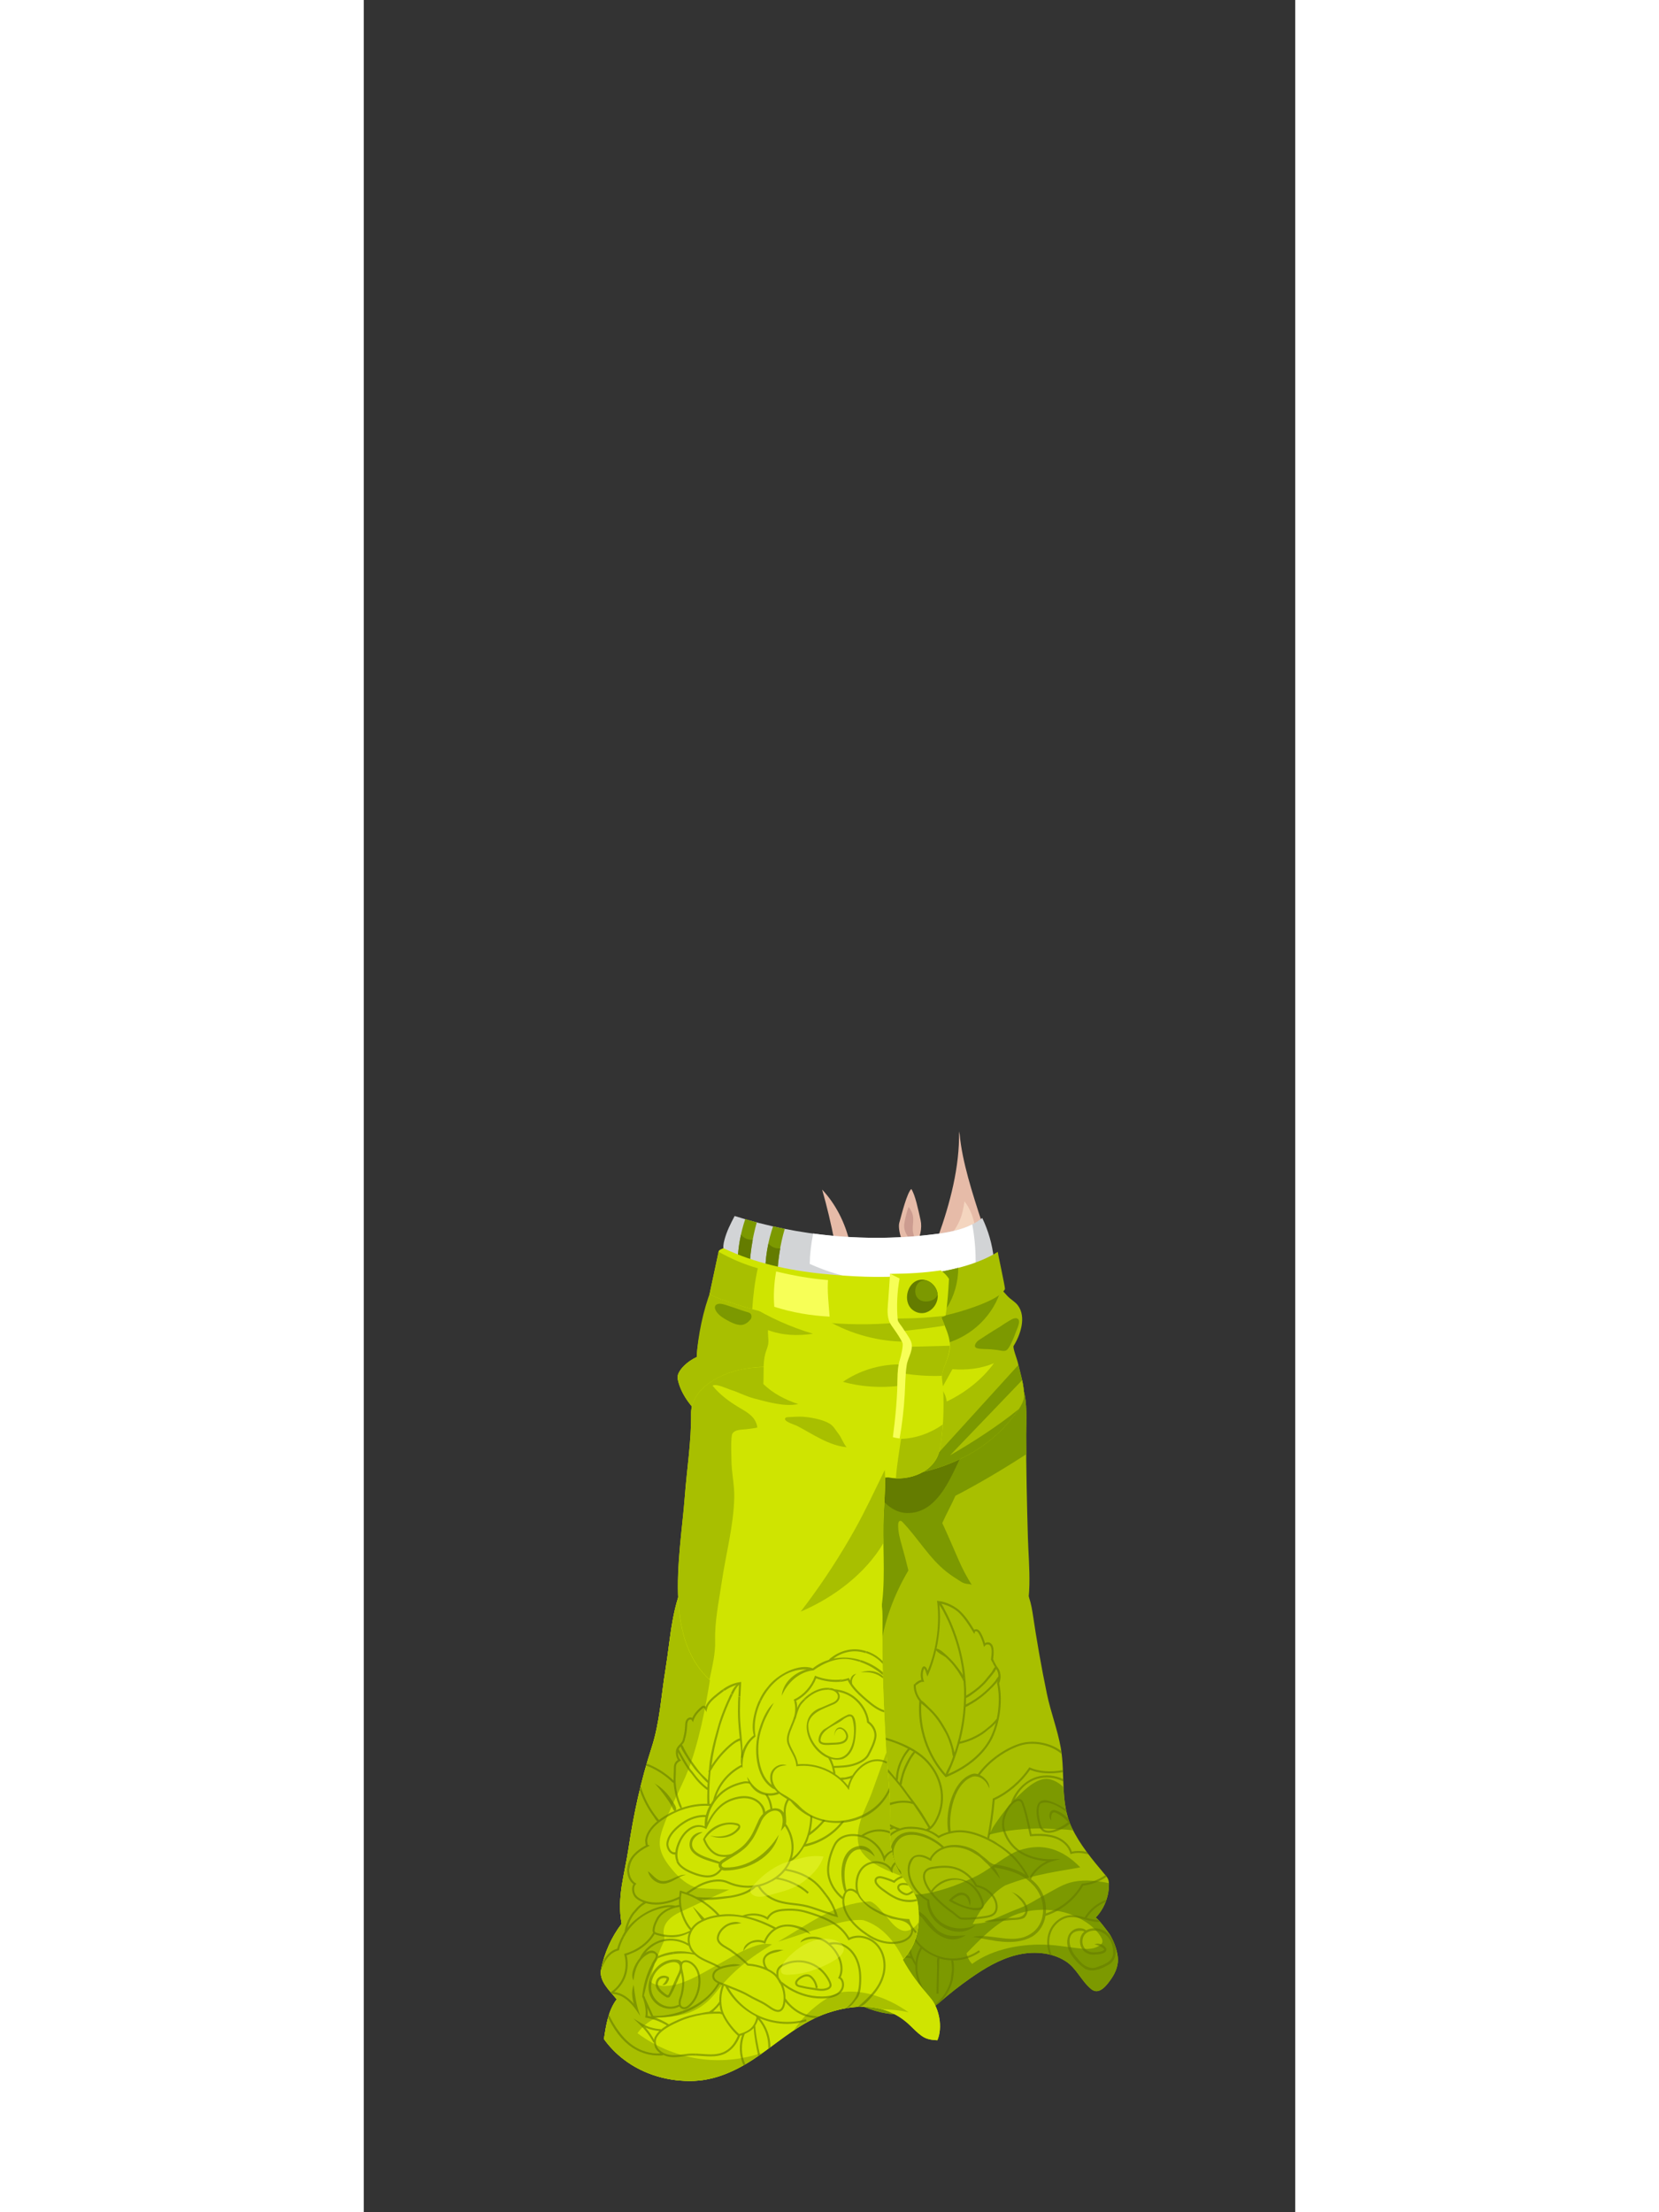 <svg xmlns:xlink="http://www.w3.org/1999/xlink" xmlns="http://www.w3.org/2000/svg" viewBox="-40.944 -146.298 68.828 163.447" preserveAspectRatio="xMidYMid meet" width="300"  height="400"><rect x="-40.944" y="-146.298" width="68.828" height="163.447" fill="#333333" stroke="none"/><!---0011-00360002900041--><g><path style="" d="M-1.89,2.511c1.293,0.117,2.506-0.006,3.484-0.86c0.732-0.639,1.498-1.239,2.293-1.797C4.92-0.87,6.024-1.531,7.246-1.843s2.588-0.237,3.656,0.435c0.822,0.518,1.157,1.452,1.906,2.071c0.593,0.49,1.173-0.312,1.494-0.779c0.327-0.475,0.551-1.061,0.464-1.644c-0.084-0.563-0.282-1.102-0.572-1.592c-0.07-0.118-0.981-1.341-1.067-1.253c0.434-0.445,0.739-1.011,0.888-1.614c0.073-0.295,0.108-0.599,0.103-0.903c-0.006-0.367-0.142-0.49-0.372-0.765c-0.883-1.05-1.773-2.128-2.372-3.372c-0.877-1.825-0.472-3.958-0.812-5.889c-0.237-1.349-0.744-2.639-1.023-3.98c-0.415-1.996-0.767-4.005-1.065-6.022c-0.309-2.094-1.482-3.936-3.597-4.569c-2.401-0.719-4.986-0.667-7.058,0.912c-3.495,2.665-2.556,7.038-2.736,10.864c-0.072,1.529-0.364,3.022-0.797,4.486c-0.421,1.422-1.157,2.748-1.523,4.207c-0.518,2.061-0.542,4.597,1.069,6.2c-0.03,0.07-0.06,0.14-0.09,0.21c-0.274,0.64-0.758,0.987-0.731,1.78c0.022,0.645,0.445,0.98,0.938,1.364C-6.449-1.037-7.24-0.51-6.637,0.263c0.388,0.498,1.004,0.819,1.535,1.137C-4.122,1.988-3.033,2.408-1.89,2.511z" fill="#A8BF00"></path><path style="" d="M14.765-1.759c-0.084-0.563-0.282-1.102-0.572-1.592c-0.07-0.118-0.981-1.341-1.068-1.253c0.434-0.445,0.739-1.011,0.888-1.614c0.073-0.295,0.108-0.599,0.103-0.903c0-0.018-0.005-0.03-0.006-0.047c-0.849-0.164-1.731-0.269-2.586-0.103C10.737-7.119,10.19-6.726,9.5-6.361c-1.084,0.574-1.215,0.77-2.361,1.194C6.781-5.034,5.441-4.422,5.083-4.292C4.92-4.232,4.486-4.181,4.052-4.141C4.681-5.314,5.377-6.365,6.458-7c2.271-0.875,3.938-1.021,5.54-1.332c-1.32-1.356-2.779-1.841-4.526-1.252C6.626-9.298,5.254-8.164,4.444-7.75C3.277-7.153,1.99-6.661,0.7-6.412C-0.649-6.151-1.851-6.487-2.918-7.35c-0.894-0.723-1.732-1.445-1.766-2.703c-0.03-1.096,0.742-2.124,0.841-3.24c0.295-3.297,0.388-6.621,0.834-9.903c0.425-3.13,1.228-6.37,3.336-8.783c-0.884,0.203-1.733,0.58-2.51,1.172c-3.495,2.665-2.556,7.038-2.736,10.864c-0.072,1.529-0.364,3.022-0.797,4.486c-0.421,1.422-1.157,2.748-1.523,4.207c-0.518,2.061-0.542,4.597,1.069,6.2c-0.03,0.07-0.06,0.14-0.09,0.21c-0.274,0.64-0.758,0.987-0.731,1.78c0.022,0.646,0.445,0.98,0.938,1.364C-6.449-1.037-7.24-0.51-6.637,0.263c0.388,0.498,1.004,0.819,1.535,1.137c0.98,0.587,2.068,1.007,3.211,1.111c1.293,0.117,2.506-0.006,3.484-0.86c0.732-0.639,1.498-1.239,2.293-1.797C4.92-0.87,6.024-1.531,7.246-1.843c1.223-0.311,2.588-0.237,3.656,0.435c0.822,0.518,1.157,1.452,1.906,2.071c0.593,0.49,1.173-0.312,1.494-0.779C14.628-0.59,14.853-1.176,14.765-1.759z" fill="#7C9900"></path><path style="" d="M11.372-11.258c-0.45-0.936-0.562-1.953-0.611-2.982c-0.105-0.12-0.229-0.225-0.393-0.33c-0.215-0.137-0.451-0.247-0.703-0.286c-0.849-0.132-1.755,0.771-2.311,1.31c-0.694,0.673-1.282,1.45-1.806,2.26C5.49-11.195,5.3-10.755,5.211-10.729c1.129-0.329,2.943-0.517,4.123-0.466c0.863,0.038,1.427,0.038,2.146,0.13C11.445-11.13,11.404-11.192,11.372-11.258z" fill="#7C9900"></path><path style="" d="M6.75-4.625c1.137-0.587,2.536-0.691,3.788-0.445c1.044,0.204,2.321,0.874,2.926,1.781c0.319,0.479,0.189,0.664-0.307,0.87c-0.493,0.205-1.132,0.086-1.648,0.026c-0.6-0.07-1.196-0.174-1.8-0.211c-1.898-0.117-4.145,0.257-5.7,1.407C3.804-1.4,3.656-1.7,3.592-1.981C4.55-2.954,5.537-3.999,6.75-4.625z" fill="#A8BF00"></path><g><path style="" d="M5.968-20.379c-0.02,0.356-0.062,0.712-0.139,1.062c-0.055,0.065-0.107,0.133-0.161,0.192c-0.107,0.117-0.219,0.229-0.337,0.335c-0.026,0.024-0.058,0.04-0.085,0.063l-0.039,0.211c0.092-0.075,0.196-0.136,0.283-0.218c0.095-0.088,0.183-0.183,0.271-0.278c-0.112,0.407-0.253,0.805-0.448,1.177c-0.564,1.072-1.693,2.014-3.101,2.615c0.033-0.049,0.06-0.1,0.069-0.119c0.322-0.683,0.581-1.395,0.784-2.122c0.07-0.008,0.146-0.03,0.17-0.035c0.173-0.043,0.343-0.096,0.51-0.157c0.334-0.123,0.654-0.282,0.956-0.471c0.181-0.114,0.342-0.256,0.508-0.391l0.039-0.211c-0.213,0.185-0.435,0.359-0.675,0.506c-0.306,0.187-0.631,0.342-0.97,0.459c-0.161,0.056-0.326,0.098-0.491,0.139c0.223-0.838,0.362-1.697,0.421-2.562c0.082-0.01,0.229-0.116,0.306-0.159c0.567-0.313,1.082-0.715,1.539-1.173L5.335-21.68c-0.23,0.237-0.476,0.46-0.738,0.661c-0.23,0.175-0.47,0.336-0.721,0.481c-0.104,0.06-0.229,0.109-0.331,0.175c0.009-0.161,0.01-0.322,0.013-0.483c0.169-0.042,0.567-0.356,0.653-0.42c0.266-0.196,0.515-0.414,0.745-0.651c0.101-0.105,0.189-0.221,0.282-0.333l-0.047-0.189c-0.115,0.143-0.221,0.292-0.349,0.424c-0.225,0.232-0.47,0.445-0.73,0.636c-0.133,0.098-0.27,0.19-0.411,0.276c-0.023,0.014-0.086,0.045-0.142,0.083c0.001-0.158,0.008-0.316,0.003-0.474c-0.005-0.151-0.02-0.302-0.03-0.453C3.541-22,3.537-22.058,3.521-22.122c-0.031-0.381-0.073-0.761-0.136-1.138c-0.195-1.149-0.539-2.273-1.019-3.336c-0.12-0.265-0.248-0.526-0.385-0.783c-0.025-0.047-0.131-0.274-0.236-0.436c0.485,0.11,1.015,0.383,1.34,0.716c0.387,0.397,0.708,0.899,0.998,1.383l0.083,0.139l0.052-0.153c0.007-0.019,0.024-0.03,0.037-0.036c0.032-0.013,0.072-0.012,0.102,0.001c0.068,0.031,0.117,0.106,0.157,0.175c0.133,0.225,0.242,0.499,0.335,0.836l0.039,0.14l0.092-0.112c0.07-0.085,0.208-0.106,0.301-0.049c0.099,0.061,0.153,0.195,0.166,0.409c0.012,0.209-0.002,0.437-0.041,0.655L5.4-23.685l0.012,0.022c0.029,0.056,0.058,0.115,0.087,0.175c0.059,0.121,0.128,0.236,0.2,0.348c-0.093,0.087-0.2,0.317-0.24,0.376c-0.08,0.115-0.179,0.215-0.266,0.324l0.047,0.189c0.077-0.092,0.162-0.178,0.233-0.275c0.057-0.077,0.243-0.295,0.313-0.462c0.111,0.155,0.166,0.348,0.167,0.55c-0.093,0.095-0.2,0.291-0.234,0.334c-0.11,0.134-0.225,0.265-0.345,0.39c-0.012,0.012-0.026,0.022-0.038,0.034l0.041,0.163c0.038-0.038,0.083-0.069,0.12-0.108c0.121-0.127,0.237-0.259,0.348-0.394c0.012-0.015,0.031-0.035,0.049-0.055c-0.012,0.034-0.017,0.07-0.032,0.103L5.85-21.948l0.005,0.025C5.968-21.418,5.997-20.898,5.968-20.379l0.154-0.061c0.023-0.502-0.008-1.004-0.115-1.492c0.175-0.4,0.126-0.874-0.125-1.186c-0.097-0.121-0.174-0.28-0.248-0.434c-0.026-0.054-0.052-0.107-0.078-0.157c0.037-0.223,0.05-0.452,0.038-0.665c-0.015-0.266-0.093-0.438-0.236-0.527c-0.119-0.075-0.277-0.07-0.397-0.002c-0.089-0.3-0.194-0.55-0.319-0.762c-0.052-0.088-0.116-0.187-0.225-0.235c-0.068-0.031-0.154-0.032-0.223-0.002c-0.014,0.006-0.026,0.013-0.038,0.021c-0.28-0.463-0.591-0.938-0.965-1.321c-0.41-0.42-1.103-0.754-1.685-0.812l-0.093-0.009l0.011,0.093c0.172,1.432,0.016,2.876-0.418,4.242l0.135,0.073c0.075-0.249,0.146-0.5,0.206-0.753c0.137,0.205,0.563,0.394,0.697,0.512c0.02,0.018,0.034,0.041,0.054,0.059l0.013-0.201c-0.186-0.17-0.482-0.461-0.737-0.492c0.239-1.061,0.322-2.154,0.215-3.243c0.086,0.176,0.237,0.384,0.271,0.449c0.133,0.252,0.258,0.507,0.375,0.767c0.234,0.52,0.435,1.056,0.602,1.601c0.237,0.777,0.4,1.576,0.493,2.383c-0.141-0.234-0.313-0.454-0.38-0.548c-0.233-0.32-0.5-0.615-0.796-0.878c-0.012-0.011-0.03-0.027-0.043-0.039L2.1-23.797c0.266,0.242,0.513,0.506,0.725,0.796c0.142,0.194,0.27,0.397,0.384,0.609c0.014,0.026,0.094,0.171,0.164,0.307c0.016,0.198,0.033,0.396,0.04,0.595c0.051,1.567-0.189,3.143-0.685,4.63c-0.005,0.016-0.013,0.032-0.018,0.049C2.687-16.906,2.659-17,2.639-17.08c-0.053-0.214-0.118-0.426-0.193-0.633c-0.139-0.379-0.325-0.737-0.534-1.083l-0.082,0.159c0.127,0.217,0.254,0.434,0.353,0.665c0.133,0.309,0.24,0.629,0.319,0.956c0.017,0.07,0.039,0.362,0.096,0.507c-0.068,0.185-0.131,0.371-0.207,0.553C2.31-15.765,2.2-15.588,2.118-15.398c-0.015,0.035-0.053,0.117-0.065,0.182c-1.248-1.411-1.909-3.339-1.8-5.221c0.1,0.078,0.201,0.156,0.298,0.239c0.194,0.166,0.378,0.345,0.549,0.535C1.381-19.35,1.617-19,1.829-18.637l0.082-0.159c-0.137-0.227-0.277-0.452-0.442-0.66c-0.208-0.262-0.436-0.508-0.684-0.733c-0.124-0.113-0.277-0.29-0.41-0.392c-0.018-0.014-0.067-0.051-0.115-0.076l0.001-0.011l-0.019-0.023c-0.259-0.318-0.4-0.698-0.399-1.072c0.181-0.185,0.352-0.275,0.521-0.275l0.108,0l-0.038-0.102c-0.104-0.274-0.098-0.587,0.017-0.858c0.006-0.013,0.011-0.021,0.012-0.026c0.003,0.003,0.008,0.007,0.016,0.015c0.063,0.068,0.09,0.166,0.119,0.269c0.013,0.044,0.025,0.089,0.04,0.131l0.063,0.177l0.076-0.172c0.145-0.33,0.262-0.669,0.365-1.012l-0.135-0.073c-0.089,0.28-0.173,0.562-0.286,0.835c-0.028-0.091-0.063-0.182-0.132-0.257c-0.019-0.021-0.063-0.067-0.126-0.067c-0.002,0-0.005,0-0.008,0c-0.042,0.002-0.1,0.025-0.141,0.121c-0.118,0.275-0.135,0.59-0.051,0.876c-0.183,0.03-0.363,0.14-0.548,0.335l-0.02,0.021l-0.001,0.029c-0.009,0.41,0.138,0.826,0.414,1.175c-0.168,2.016,0.545,4.106,1.912,5.597l0.035,0.038l0.048-0.019c1.521-0.609,2.739-1.616,3.343-2.761c0.245-0.466,0.405-0.972,0.522-1.489c0.001-0.003,0.005-0.006,0.006-0.01c0.002-0.004,0.002-0.017,0.002-0.03c0.083-0.377,0.129-0.762,0.146-1.146L5.968-20.379z" fill="#647C00" fill-opacity="0.59"></path><path style="" d="M5.847-5.758C5.678-6.374,5.073-6.892,4.369-7.029C4.084-7.561,3.626-7.988,3.076-8.234C3.062-8.24,3.049-8.241,3.035-8.247l0.004,0.163c0.52,0.239,0.951,0.647,1.214,1.156L4.27-6.895l0.037,0.006c0.655,0.115,1.242,0.607,1.396,1.17C5.742-5.577,5.81-5.222,5.605-4.991c-0.141,0.158-0.373,0.213-0.603,0.25C4.371-4.639,3.738-4.598,3.231-4.619c-0.086-0.004-0.303-0.189-0.42-0.29c-0.059-0.05-0.11-0.094-0.146-0.12C2.42-5.204,2.222-5.354,2.042-5.502C1.658-5.816,1.331-6.147,1.065-6.486C1.398-7.007,2.065-7.378,2.679-7.41C3.674-7.494,4.432-6.63,4.699-5.742C4.748-5.598,4.755-5.444,4.653-5.38c-0.69,0.186-1.507-0.182-2.127-0.529C3.165-6.472,3.673-6.46,3.831-5.48c0.275-0.667-0.452-1.285-1.045-0.84C2.597-6.201,2.429-6.055,2.282-5.88c0.459,0.354,2.893,1.372,2.56,0.092C4.373-7.611,2.108-8.182,0.976-6.605C0.802-6.844,0.464-7.367,0.534-7.774C0.56-7.92,0.636-8.032,0.767-8.116C0.86-8.176,0.976-8.2,1.086-8.217c0.29-0.046,0.588-0.085,0.89-0.085c0.344,0,0.693,0.052,1.038,0.206c0.009,0.004,0.016,0.01,0.025,0.014L3.035-8.247C2.363-8.533,1.693-8.464,1.063-8.366c-0.127,0.02-0.261,0.049-0.377,0.124C0.52-8.136,0.419-7.987,0.387-7.8C0.299-7.297,0.73-6.67,0.92-6.424c0.277,0.359,0.623,0.708,1.027,1.039C2.13-5.236,2.33-5.083,2.578-4.906c0.034,0.024,0.082,0.065,0.136,0.112C2.925-4.614,3.097-4.475,3.225-4.47c0.093,0.004,0.189,0.006,0.289,0.006c0.459,0,0.985-0.044,1.512-0.129c0.258-0.041,0.52-0.105,0.692-0.299C5.896-5.093,5.943-5.409,5.847-5.758z" fill="#647C00" fill-opacity="0.59"></path><path style="" d="M7.438-4.636c-0.245,0.051-0.501,0.037-0.75,0.053c-0.245,0.015-0.49,0.032-0.734,0.055c-0.262,0.024-0.829,0.055-1.045,0.23C5.275-4.279,5.627-4.341,5.99-4.365c0.211-0.014,0.432-0.011,0.64-0.043c0.379-0.059,0.867,0,1.225-0.187c0.72-0.67-0.246-1.757-0.974-1.917c0.209,0.046,0.5,0.387,0.642,0.537c0.188,0.199,0.384,0.447,0.419,0.728C7.985-4.897,7.764-4.704,7.438-4.636z" fill="#647C00" fill-opacity="0.59"></path><path style="" d="M8.959-11.388c0.332,0.984,1.678,0.305,2.294-0.174c-0.051-0.127-0.109-0.252-0.149-0.382c-0.286-0.287-0.62-0.534-1.018-0.621c-0.421-0.038-0.462,0.562-0.224,0.77c-0.049-0.354,0.013-0.775,0.448-0.509c0.303,0.155,0.566,0.376,0.794,0.63c-0.515,0.403-1.713,1.079-2.002,0.238c-0.136-0.477-0.308-1.183-0.049-1.604c0.554-0.27,1.383,0.201,1.934,0.623c-0.016-0.069-0.037-0.136-0.05-0.205c-0.337-0.235-0.701-0.436-1.087-0.568C8.503-13.702,8.697-12.21,8.959-11.388z" fill="#647C00" fill-opacity="0.59"></path><path style="" d="M-2.571-11.856c-0.186-0.148-0.335-0.32-0.488-0.49c0.057-0.047,0.118-0.114,0.159-0.147c0.164-0.131,0.343-0.242,0.533-0.332c0.093-0.044,0.196-0.063,0.293-0.098l0.079-0.195c-0.035,0.011-0.072,0.011-0.106,0.023c-0.233,0.08-0.457,0.187-0.664,0.321c-0.093,0.06-0.18,0.136-0.266,0.206c-0.041,0.033-0.095,0.07-0.139,0.11c-0.631-0.754-0.974-1.648-1.148-2.338c-0.191-0.758-0.351-1.54-0.506-2.296c-0.065-0.32-0.132-0.639-0.2-0.958c0.034,0.023,0.068,0.045,0.096,0.068c0.149,0.122,0.297,0.246,0.444,0.372c1.131,0.973,2.169,2.055,3.107,3.215c0.177,0.219,0.337,0.449,0.502,0.676l0.131-0.061c-0.162-0.212-0.307-0.437-0.475-0.645c0.018-0.03,0.031-0.067,0.035-0.091c0.022-0.143,0.049-0.285,0.083-0.426c0.086-0.357,0.227-0.697,0.391-1.026l-0.134-0.099c-0.09,0.178-0.171,0.361-0.24,0.549c-0.065,0.179-0.12,0.362-0.165,0.547c-0.024,0.1-0.084,0.269-0.091,0.405c-0.053-0.065-0.111-0.126-0.164-0.19c0.009-0.014,0.017-0.034,0.022-0.064c0.025-0.164,0.025-0.33,0.056-0.494c0.061-0.327,0.167-0.645,0.315-0.943c0.001-0.002,0.003-0.004,0.004-0.006l-0.115-0.085c-0.082,0.163-0.161,0.328-0.219,0.5c-0.072,0.214-0.125,0.435-0.156,0.659c-0.013,0.092-0.03,0.196-0.026,0.291c-0.301-0.357-0.594-0.72-0.914-1.06c-0.511-0.543-1.046-1.063-1.604-1.557c-0.275-0.243-0.556-0.48-0.843-0.71c0.487,0.068,1.92,0.293,2.062,0.328c0.447,0.109,0.868,0.234,1.249,0.374l0.067-0.134c-0.005-0.002-0.009-0.004-0.014-0.006c-0.387-0.142-0.813-0.269-1.267-0.379c-0.549-0.133-1.786-0.31-2.186-0.333c-0.023,0.158-0.044,0.316-0.071,0.474c0.059,0.279,0.118,0.559,0.175,0.838c0.155,0.758,0.316,1.542,0.508,2.304c0.229,0.908,0.727,2.168,1.8,3.02c0.028,0.022,0.058,0.039,0.087,0.061l0.058-0.144C-2.536-11.835-2.554-11.843-2.571-11.856z" fill="#647C00" fill-opacity="0.59"></path><path style="" d="M7.524-17.317c1.007-0.339,2.331-0.06,3.095,0.613c-0.009-0.076-0.019-0.153-0.03-0.229c-0.817-0.623-2.117-0.861-3.112-0.527c-0.579,0.195-1.15,0.504-1.667,0.882l0.064,0.139C6.384-16.817,6.949-17.124,7.524-17.317z" fill="#647C00" fill-opacity="0.59"></path><path style="" d="M4.085-15.042c0.472-0.079,0.953,0.279,1.137,0.759l0.039,0.118c0.086-0.348-0.274-0.799-0.683-0.994c0.347-0.471,0.795-0.91,1.295-1.28l-0.064-0.139c-0.535,0.391-1.013,0.858-1.378,1.361c-0.13-0.04-0.26-0.055-0.378-0.024c-0.649,0.192-1.113,0.75-1.422,1.427l0.143,0.183C3.049-14.292,3.471-14.844,4.085-15.042z" fill="#647C00" fill-opacity="0.59"></path><path style="" d="M-4.485-7.453C-4.708-7.472-4.93-7.511-5.143-7.569l-0.063-0.017c-0.204-0.053-0.274-0.08-0.258-0.25c0.015-0.161,0.056-0.322,0.118-0.478L-5.51-8.297C-5.561-8.15-5.601-7.999-5.614-7.849c-0.009,0.099,0.013,0.166,0.046,0.22c-0.037,0.043-0.068,0.108-0.086,0.136c-0.064,0.1-0.135,0.196-0.211,0.287c-0.156,0.185-0.334,0.351-0.526,0.498c-0.201,0.153-0.42,0.283-0.65,0.393c0.02,0.044,0.049,0.085,0.07,0.129C-6.89-6.223-6.827-6.252-6.812-6.26c0.247-0.134,0.481-0.295,0.693-0.479c0.211-0.184,0.402-0.392,0.557-0.624c0.019-0.029,0.068-0.096,0.096-0.161c0.067,0.039,0.144,0.064,0.221,0.084l0.062,0.016C-4.96-7.364-4.73-7.323-4.497-7.304c0.103,0.009,0.214,0.014,0.33,0.014c0.248,0,0.508-0.057,0.771-0.142l-0.05-0.119C-3.818-7.453-4.185-7.428-4.485-7.453z" fill="#647C00" fill-opacity="0.59"></path><path style="" d="M10.713-15.517c-0.886,0.164-1.773,0.107-2.42-0.182l-0.058-0.026L8.2-15.672c-0.651,0.96-1.633,1.799-2.625,2.242l-0.04,0.018l-0.004,0.044c-0.08,0.949-0.217,1.903-0.402,2.841c-0.028-0.013-0.054-0.03-0.082-0.043c-0.627-0.29-1.188-0.451-1.716-0.495c-0.288-0.025-0.6,0.001-0.903,0.067c-0.11-0.749-0.006-1.783,0.347-2.632l-0.143-0.183c-0.417,0.914-0.544,2.052-0.385,2.866c-0.253,0.069-0.497,0.16-0.706,0.28c-0.215-0.176-0.463-0.305-0.72-0.409c0.195-0.115,0.373-0.305,0.537-0.584c0.839-1.427,0.606-3.203-0.592-4.525c-0.54-0.595-1.339-1.09-2.374-1.47l-0.067,0.134c0,0,0.001,0,0.001,0c0.343,0.126,0.649,0.268,0.938,0.418c-0.022,0.03-0.042,0.059-0.055,0.075c-0.171,0.209-0.31,0.44-0.432,0.681l0.115,0.085c0.116-0.233,0.256-0.453,0.419-0.655c0.019-0.023,0.061-0.065,0.093-0.11c0.094,0.052,0.195,0.101,0.283,0.155c-0.108,0.074-0.197,0.236-0.261,0.335c-0.099,0.152-0.188,0.31-0.27,0.471l0.134,0.099c0.079-0.158,0.153-0.319,0.248-0.467c0.073-0.113,0.166-0.217,0.235-0.332c0.006-0.01,0.01-0.023,0.015-0.034c0.336,0.219,0.63,0.456,0.865,0.715c1.154,1.273,1.379,2.98,0.575,4.349c-0.099,0.169-0.203,0.302-0.311,0.402c-0.222-0.373-0.44-0.748-0.68-1.11c-0.305-0.46-0.647-0.895-0.981-1.334l-0.131,0.061c0.127,0.174,0.261,0.344,0.386,0.52c-0.051-0.01-0.101-0.023-0.152-0.03c-0.452-0.069-0.917-0.021-1.354,0.112l-0.079,0.195c0.362-0.128,0.741-0.207,1.124-0.188c0.121,0.006,0.242,0.02,0.361,0.041c0.035,0.006,0.158,0.049,0.246,0.067c0.396,0.569,0.773,1.15,1.128,1.746c-0.058,0.039-0.116,0.085-0.177,0.107c-0.087-0.028-0.17-0.069-0.259-0.088c-0.429-0.092-0.932-0.137-1.365-0.057c-0.104,0.019-0.204,0.055-0.304,0.089c-0.418-0.131-0.823-0.33-1.199-0.618l-0.058,0.144c0.2,0.148,0.407,0.274,0.62,0.382c-0.234,0.099-0.45,0.231-0.661,0.367l0.086,0.122c0.205-0.132,0.414-0.259,0.638-0.353c0.036-0.015,0.083-0.03,0.128-0.046c0.069,0.03,0.135,0.07,0.205,0.096c-0.101,0.047-0.202,0.094-0.296,0.154c-0.251,0.161-0.449,0.385-0.619,0.633c-0.156-0.077-0.312-0.151-0.474-0.211c0.044-0.029,0.089-0.058,0.132-0.087c0.093-0.063,0.19-0.124,0.286-0.186l-0.086-0.122c-0.095,0.062-0.191,0.122-0.284,0.185c-0.098,0.066-0.175,0.14-0.289,0.13c-0.158-0.013-0.365-0.155-0.514-0.218c0.002,0.037,0.031,0.172,0.009,0.201c-0.026,0.034-0.147,0.03-0.189,0.036c-0.156,0.024-0.311,0.052-0.465,0.085c-0.013,0.003-0.028,0.006-0.041,0.009l0.184,0.099c0.169-0.033,0.338-0.064,0.509-0.084c0.037-0.004,0.048,0.188,0.051,0.386l0.13,0.07c0-0.177,0.004-0.355,0.038-0.529c0.319,0.082,0.627,0.214,0.929,0.364c-0.316,0.526-0.468,1.172-0.358,1.831C-2.891-8.261-2.86-8.161-2.831-8.06c-0.444-0.553-0.688-1.263-0.687-1.97l-0.13-0.07c0.003,0.192-0.002,0.391,0.001,0.42c-0.089,0.012-0.176,0.035-0.264,0.056c-0.2-0.032-0.398-0.051-0.59-0.036c-1.218,0.144-2.266,0.764-2.968,1.677c0.002-0.01,0.003-0.023,0.006-0.032c0.035-0.122,0.078-0.243,0.127-0.361c0.098-0.234,0.224-0.457,0.376-0.661c0.225-0.303,0.468-0.548,0.809-0.713c0.616-0.298,1.272-0.52,1.944-0.651l-0.184-0.099c-0.28,0.059-0.586,0.117-0.846,0.232c-0.408,0.136-0.957,0.286-1.29,0.56c-0.207,0.17-0.394,0.365-0.554,0.581c-0.185,0.25-0.333,0.527-0.442,0.818c0.014,0.191,0.034,0.379,0.064,0.566c0.674-0.963,1.734-1.622,2.975-1.768c0.092-0.011,0.173-0.015,0.252-0.017c-0.413,0.154-0.786,0.398-1.021,0.724C-5.364-8.65-5.447-8.476-5.51-8.297l0.162-0.016c0.056-0.142,0.128-0.28,0.217-0.404c0.32-0.444,0.907-0.743,1.506-0.818c0.093,0.64,0.358,1.253,0.79,1.727c-0.005,0.01-0.011,0.02-0.016,0.03c-0.194,0.107-0.395,0.175-0.596,0.228l0.05,0.119c0.157-0.05,0.314-0.101,0.471-0.182c-0.03,0.079-0.058,0.159-0.074,0.242c-0.034,0.178-0.03,0.358,0.003,0.533c-0.557-0.322-1.222-0.434-1.849-0.29c-0.078,0.018-0.156,0.055-0.235,0.082l0.165,0.098c0.035-0.01,0.068-0.025,0.103-0.033c0.623-0.143,1.312-0.02,1.847,0.328l0.013-0.02C-2.941-6.636-2.915-6.602-2.9-6.564l0.135-0.076c-0.088-0.225-0.134-0.459-0.087-0.703c0.025-0.132,0.081-0.255,0.146-0.374c0.083,0.189,0.187,0.368,0.307,0.536l0.072-0.159c-0.215-0.315-0.37-0.67-0.433-1.049c-0.164-0.978,0.232-1.959,0.985-2.44c0.318-0.203,0.696-0.341,1.076-0.349c0.406-0.008,0.817,0.022,1.209,0.137c0.357,0.104,0.692,0.282,0.975,0.523l0.042,0.035l0.046-0.028c0.484-0.293,1.168-0.452,1.746-0.403c0.511,0.042,1.056,0.2,1.667,0.481c0.284,0.131,0.56,0.284,0.827,0.451l0.088-0.111c-0.069-0.043-0.132-0.097-0.202-0.138c-0.139-0.081-0.284-0.15-0.428-0.222c0.187-0.942,0.326-1.902,0.407-2.857c0.986-0.451,1.956-1.277,2.613-2.226c0.662,0.277,1.547,0.328,2.429,0.17C10.716-15.417,10.715-15.467,10.713-15.517z" fill="#647C00" fill-opacity="0.59"></path><path style="" d="M13.852-7.757c-0.5,0.345-1.091,0.571-1.693,0.63l-0.039,0.004l-0.019,0.034c-0.583,1.033-1.555,1.793-2.648,2.165c0.081-0.83-0.212-1.721-0.822-2.302C8.55-7.315,8.448-7.377,8.359-7.455c0.043-0.076,0.089-0.19,0.114-0.227C8.541-7.787,8.617-7.887,8.7-7.981C9.03-8.359,9.467-8.648,9.951-8.785l0.593-0.168L9.928-8.933C8.997-8.901,8.03-9.183,7.403-9.67c-0.462-0.36-0.809-0.874-0.973-1.445c-0.197-0.681,0.153-1.335,0.38-1.664c0.159-0.232,0.44-0.467,0.635-0.467c0.115,0.012,0.181,0.078,0.227,0.203c0.201,0.54,0.329,1.124,0.453,1.689c0.049,0.223,0.097,0.445,0.15,0.665l0.015,0.063l0.064-0.005c0.706-0.058,1.275-0.012,1.74,0.14c0.587,0.191,1.032,0.616,1.16,1.108l0.019,0.072l0.072-0.018c0.401-0.102,0.845-0.074,1.274,0.05c-0.051-0.067-0.105-0.132-0.155-0.201c-0.367-0.078-0.739-0.087-1.085-0.011c-0.163-0.51-0.631-0.944-1.238-1.142c-0.47-0.153-1.038-0.202-1.735-0.151c-0.047-0.198-0.091-0.398-0.135-0.6c-0.125-0.57-0.254-1.16-0.459-1.71c-0.083-0.224-0.221-0.285-0.322-0.298c-0.113-0.013-0.231,0.035-0.345,0.102c0.282-0.743,0.922-1.36,1.684-1.583c0.628-0.182,1.329-0.099,1.915,0.197c-0.002-0.06-0.005-0.12-0.007-0.18c-0.603-0.285-1.305-0.351-1.95-0.161c-0.867,0.254-1.637,1.066-1.908,1.927l0.006-0.002c-0.079,0.077-0.15,0.157-0.2,0.229c-0.417,0.606-0.559,1.242-0.4,1.791c0.174,0.601,0.538,1.142,1.026,1.521c0.563,0.437,1.384,0.716,2.216,0.765c-0.331,0.153-0.63,0.373-0.879,0.64c-0.126,0.135-0.24,0.283-0.338,0.441C8.3-7.689,8.269-7.618,8.248-7.548c-0.012-0.009-0.023-0.02-0.035-0.029C8.104-7.948,7.387-8.855,7.283-8.968c-0.403-0.44-0.878-0.809-1.384-1.126L5.812-9.983C6.685-9.437,7.447-8.706,7.94-7.798c0.001,0.002,0.002,0.006,0.003,0.009C7.248-8.228,6.41-8.445,5.621-8.556c-0.12-0.035-0.228-0.099-0.334-0.171c-0.18-0.18-0.374-0.341-0.579-0.489c-0.711-0.675-1.87-0.959-2.783-0.64c-0.841-0.833-2.682-1.645-3.585-0.6c-0.665,0.773-0.402,1.901,0.19,2.553c-0.147,0.07-0.427,0.5-0.45,0.757c-0.017,0.099,0,0.192,0.005,0.287l-0.002-0.002c-0.159-0.142-0.291-0.307-0.41-0.481l-0.072,0.159c0.104,0.146,0.219,0.283,0.351,0.406C-2.049-6.766-2.049-6.757-2.05-6.748l0.389-0.045c-0.01-0.101-0.027-0.197-0.014-0.313c0.012-0.14,0.1-0.248,0.145-0.374c0.026-0.138,0.187-0.106,0.305-0.397C-1.274-8.191-1.459-8.191-1.488-8.33c-0.393-0.61-0.47-1.401,0.016-1.976c0.748-0.908,2.438-0.213,3.233,0.508C1.405-9.639,1.095-9.386,0.885-9.006c-1.025-0.62-1.748-0.046-1.624,1.105c0.098,0.862,0.681,1.622,1.43,2.044C0.627-4.138,2.97-2.815,4.278-4.073C2.764-3.369,0.926-4.182,0.836-5.945c-1.028-0.487-1.969-2.1-1.11-3.082c0.38-0.252,0.916,0.042,1.257,0.233c0.02-0.059,0.031-0.119,0.049-0.177c0.015-0.048,0.054-0.093,0.083-0.133C1.175-9.185,1.241-9.26,1.314-9.329c0.139-0.133,0.302-0.24,0.477-0.318c0.356-0.159,0.757-0.2,1.143-0.157c0.4,0.044,0.792,0.176,1.139,0.379C4.279-9.305,4.51-9.164,4.686-9.004c0.157,0.144,0.3,0.305,0.469,0.44C5.472-8.221,5.76-7.85,6.069-7.479C5.984-7.791,5.818-8.068,5.624-8.328C6.684-8.162,7.723-7.87,8.468-7.07c1.021,0.971,1.128,2.875-0.146,3.661c-1.311,0.831-2.84-0.071-4.258,0.21c1.427,0.238,3.014,0.737,4.378-0.016C9.019-3.57,9.329-4.134,9.432-4.744c1.145-0.37,2.165-1.166,2.781-2.237c0.617-0.068,1.219-0.303,1.731-0.656C13.916-7.675,13.886-7.717,13.852-7.757z" fill="#647C00" fill-opacity="0.59"></path><path style="" d="M2.598-1.449c0.71-0.001,1.423-0.219,1.996-0.632L4.506-2.203c-0.799,0.574-1.88,0.756-2.823,0.474c-0.996-0.299-1.82-1.025-2.151-1.895c-1.035-0.682-1.585-1.865-1.44-3.015c0.101,0.476,0.442,0.888,0.807,1.158c0.458,0.401,1.105,0.484,1.494,0.972c0.715,1.02,1.842,2.015,3.149,1.197C2.908-3.28,2.362-3.169,1.83-3.455C1.292-3.679,1.006-4.22,0.581-4.681C-0.103-5.416-1.55-5.645-1.661-6.793L-2.05-6.748C-2.097-6.449-2.1-6.147-2.06-5.851c-0.218-0.13-0.42-0.276-0.567-0.484C-2.695-6.431-2.724-6.537-2.765-6.64L-2.9-6.564c0.042,0.108,0.081,0.217,0.151,0.316c0.038,0.054,0.087,0.095,0.13,0.143l-0.035-0.034C-3.153-6.263-3.642-6.283-4.12-6.217l0.065,0.168c0.526-0.07,1.064-0.06,1.536,0.054c0.148,0.138,0.321,0.243,0.501,0.341C-1.872-4.928-1.478-4.256-0.89-3.77c-0.268,0.438-0.629,0.807-1.036,1.12l0.084,0.12c0.41-0.327,0.777-0.708,1.068-1.151C-0.716-3.637-0.662-3.588-0.6-3.548c0.008,0.021,0.024,0.04,0.033,0.061c-0.044,0.154-0.08,0.311-0.099,0.47c-0.02,0.162-0.025,0.325-0.02,0.488c-0.038,0.04-0.075,0.106-0.102,0.141C-0.856-2.299-0.935-2.22-1.014-2.14l0.11,0.105c0.085-0.087,0.167-0.177,0.241-0.274c0.008,0.079,0.019,0.158,0.031,0.236l0.143-0.067c-0.051-0.303-0.063-0.612-0.02-0.916c0.011-0.078,0.034-0.154,0.054-0.23C-0.289-2.97-0.076-2.674,0.197-2.42C0.188-2.408,0.179-2.399,0.169-2.385c-0.056,0.077-0.095,0.174-0.134,0.26c-0.078,0.177-0.135,0.363-0.173,0.552C-0.154-1.486-0.151-1.398-0.16-1.31c-0.064-0.107-0.121-0.213-0.172-0.318l-0.058,0.19c0.065,0.124,0.13,0.25,0.209,0.366c-0.006,0.243,0.008,0.486,0.058,0.724c0.071,0.342,0.204,0.686,0.385,1.036C0.118,0.86-0.04,1.009-0.226,1.118c-0.528,0.309-1.159,0.261-1.771,0.215c-0.319-0.023-0.647-0.05-0.956-0.021c-0.047,0.004-0.093,0.011-0.139,0.017l-0.031,0.155c0.061-0.007,0.122-0.016,0.183-0.022c0.297-0.025,0.606-0.003,0.932,0.022c0.635,0.046,1.29,0.095,1.858-0.235C0.033,1.14,0.19,0.995,0.335,0.832c0.208,0.373,0.476,0.752,0.813,1.145c0.153-0.095,0.303-0.201,0.446-0.326c0.071-0.062,0.146-0.119,0.217-0.18c0.369-0.436,0.643-0.942,0.765-1.468C2.594-0.073,2.6-0.152,2.612-0.229l-0.15-0.102c-0.014,0.1-0.01,0.202-0.032,0.301c-0.164,0.706-0.6,1.386-1.199,1.876C0.568,1.064,0.172,0.336,0.022-0.378c-0.086-0.41-0.085-0.84,0.01-1.248c0.046-0.196,0.113-0.386,0.205-0.565C0.256-2.228,0.284-2.274,0.3-2.32c0.33,0.283,0.724,0.5,1.149,0.654C1.434-1.625,1.426-1.579,1.422-1.549C1.393-1.356,1.423-1.162,1.419-0.968c-0.007,0.307-0.014,0.613-0.021,0.92C1.39,0.301,1.382,0.65,1.375,0.999l0.15,0.003C1.53,0.782,1.535,0.563,1.54,0.344c0.013-0.595,0.027-1.19,0.04-1.785c0.001-0.033,0.012-0.101,0.014-0.165C1.61-1.6,1.624-1.591,1.64-1.586c0.267,0.08,0.545,0.118,0.824,0.128C2.453-1.401,2.481-1.311,2.487-1.27c0.019,0.14,0.03,0.281,0.032,0.422c0.002,0.174-0.032,0.345-0.056,0.517l0.15,0.102C2.657-0.506,2.68-0.786,2.659-1.066C2.654-1.135,2.657-1.348,2.598-1.449z" fill="#647C00" fill-opacity="0.59"></path><path style="" d="M-0.473-2.003c-0.01-0.045-0.009-0.091-0.017-0.136l-0.143,0.067c0.005,0.034,0.006,0.068,0.013,0.101c0.014,0.065,0.054,0.14,0.078,0.209c-0.041-0.013-0.079-0.03-0.13-0.032c-0.16-0.008-0.321,0.001-0.481,0.006c0.081-0.069,0.156-0.15,0.211-0.204c0.014-0.013,0.024-0.029,0.037-0.042l-0.11-0.105c-0.027,0.027-0.049,0.058-0.077,0.084c-0.07,0.065-0.144,0.126-0.221,0.183c-0.027,0.02-0.089,0.05-0.128,0.087c-0.243,0.018-0.483,0.074-0.724,0.119l-0.008,0.134c0.494-0.095,0.997-0.133,1.496-0.113c0.055,0.002,0.102,0.02,0.155,0.041c0.015,0.005,0.031,0.011,0.046,0.016c0.022,0.051,0.059,0.099,0.086,0.15l0.058-0.19C-0.395-1.758-0.447-1.885-0.473-2.003z" fill="#647C00" fill-opacity="0.59"></path><path style="" d="M-5.519-5.211c0.05-0.182,0.212-0.316,0.283-0.521c0.357-0.161,0.766-0.262,1.181-0.317L-4.12-6.217c-0.372,0.051-0.738,0.15-1.093,0.318C-5.211-5.932-5.2-5.959-5.204-5.997c-0.23-0.407-0.59-0.379-0.936-0.146c0.315-0.384,0.749-0.673,1.225-0.806l-0.165-0.098c-0.582,0.199-1.167,0.633-1.479,1.29c-0.033,0.04-0.057,0.087-0.089,0.129c0.032,0.046,0.074,0.086,0.108,0.131c0.156-0.222,0.343-0.423,0.606-0.561c0.195-0.125,0.52-0.087,0.555,0.097c0.048,0.192-0.211,0.412-0.303,0.666C-5.77-5.13-5.846-4.96-5.918-4.788l0.203,0.023C-5.651-4.914-5.592-5.066-5.519-5.211z" fill="#647C00" fill-opacity="0.59"></path><path style="" d="M-4.419-0.859C-4.748-1.09-5.11-1.266-5.494-1.377c1.31,0.094,2.631-0.341,3.652-1.154l-0.084-0.12c-1.086,0.832-2.531,1.225-3.639,1.171c0,0-0.406-0.888-0.593-1.296C-6.176-2.831-6.193-2.89-6.229-2.932c-0.011-0.025-0.023-0.049-0.023-0.049c0.08-0.291,0.215-1.071,0.413-1.502c0.034-0.097,0.083-0.187,0.124-0.281l-0.203-0.023c-0.246,0.592-0.4,1.225-0.466,1.879L-6.3-2.726c0.09,0.274,0.17,0.615,0.172,0.972c0.026,0.02,0.048,0.04,0.075,0.06C-6.079-1.651-6.109-1.61-6.138-1.568C-6.142-1.522-6.14-1.477-6.146-1.431l-0.011,0.076l0.076,0.009c0.08,0.01,0.149,0.04,0.226,0.054l-0.016-0.169C-5.91-1.469-5.949-1.48-5.988-1.485c0.021-0.201,0.009-0.399-0.014-0.59l0.296,0.647c0,0,0.001,0.002,0.001,0.002c-0.055-0.012-0.11-0.023-0.165-0.034l0.016,0.169c0.467,0.087,0.897,0.243,1.292,0.518c-0.156,0.093-0.307,0.195-0.443,0.308l0.002-0.031C-5.279-0.516-5.54-0.566-5.788-0.644l0.034,0.159c0.204,0.056,0.413,0.101,0.632,0.122c-0.159,0.15-0.288,0.315-0.355,0.498c-0.018,0.05-0.014,0.101-0.023,0.152C-5.6,0.111-5.73-0.043-5.848-0.206l-0.113,0.058c0.146,0.198,0.283,0.403,0.401,0.62l0.035-0.019c0.003,0.128,0.029,0.258,0.091,0.388c0.082,0.171,0.215,0.319,0.383,0.437c-0.081,0.006-0.163,0.018-0.227,0.017c0.059,0.035,0.119,0.07,0.176,0.104c0.029,0.017,0.06,0.031,0.09,0.048c0.048-0.001,0.097-0.003,0.137-0.014C-4.857,1.43-4.836,1.42-4.817,1.408c0.127,0.058,0.261,0.106,0.409,0.132c0.125,0.022,0.25,0.031,0.373,0.031c0.233,0,0.463-0.031,0.687-0.062c0.074-0.01,0.149-0.018,0.223-0.027l0.031-0.155c-0.092,0.01-0.184,0.02-0.275,0.033c-0.345,0.046-0.671,0.091-1.014,0.032C-4.808,1.318-5.15,1.088-5.298,0.777C-5.395,0.574-5.407,0.38-5.336,0.186c0.22-0.597,1.185-1.028,1.703-1.26c0.469-0.21,0.96-0.363,1.459-0.458l0.008-0.134C-2.688-1.568-3.204-1.43-3.695-1.211C-3.893-1.122-4.155-1.004-4.419-0.859z" fill="#647C00" fill-opacity="0.59"></path><path style="" d="M-6.134-0.61c0.122,0.052,0.251,0.089,0.38,0.125l-0.034-0.159c-0.236-0.074-0.46-0.173-0.668-0.3l-0.102-0.062c-0.025,0.034-0.046,0.069-0.069,0.103l0.079,0.076c0.216,0.209,0.41,0.438,0.587,0.679l0.113-0.058C-5.944-0.34-6.024-0.486-6.134-0.61z" fill="#647C00" fill-opacity="0.59"></path><path style="" d="M11.223-4.643c0.367-0.036,0.754,0.068,1.125,0.169c0.366,0.099,0.74,0.198,1.112,0.169c-0.047-0.054-0.092-0.106-0.132-0.149c-0.276,0-0.558-0.063-0.849-0.142c0.312-0.51,0.825-0.951,1.394-1.177c0.021-0.055,0.035-0.112,0.053-0.167c-0.657,0.228-1.258,0.718-1.603,1.305c-0.364-0.098-0.739-0.192-1.114-0.158C10.558-4.729,9.95-4.241,9.695-3.58c-0.2,0.521-0.18,1.13,0.029,1.709c0.057,0.014,0.115,0.02,0.172,0.036c-0.227-0.571-0.257-1.178-0.06-1.691C10.07-4.136,10.627-4.584,11.223-4.643z" fill="#647C00" fill-opacity="0.59"></path><path style="" d="M13.747-3.656c-0.385-0.221-0.927-0.245-1.311-0.021c-0.054-0.038-0.112-0.077-0.123-0.083c-0.073-0.038-0.153-0.055-0.233-0.066c-0.174-0.023-0.358-0.002-0.515,0.079c-0.191,0.099-0.357,0.265-0.442,0.464c-0.371,0.974,0.49,1.901,1.195,2.426c0.07,0.04,0.142,0.069,0.214,0.092l0.055-0.19c-0.318-0.113-0.596-0.382-0.81-0.679c-0.596-0.573-0.953-1.906,0.145-2.008c0.213,0.011,0.266-0.013,0.379,0.056c-0.113,0.096-0.207,0.218-0.263,0.376c-0.238,0.731,0.279,1.397,1.026,1.328c0.281-0.028,0.891-0.023,0.874-0.425c-0.202-0.347-0.566-0.461-0.88-0.346c0.279,0.094,0.604,0.204,0.713,0.392c-0.042,0.143-0.526,0.207-0.706,0.203c-0.664,0.055-1.044-0.494-0.857-1.091c0.195-0.553,0.968-0.632,1.452-0.346c0.522,0.269,0.778,0.893,0.766,1.468c0.028,0.63-0.649,0.881-1.195,1.066c-0.226,0.088-0.443,0.078-0.644,0.006l-0.055,0.19c0.55,0.173,1.138-0.126,1.62-0.402C15.017-1.76,14.58-3.219,13.747-3.656z" fill="#647C00" fill-opacity="0.59"></path><path style="" d="M-2.095-4.315L-2.263-4.42c0.118,0.641-0.075,1.406-0.447,1.875c-0.254,0.32-0.467,0.46-0.633,0.412c-0.082-0.023-0.138-0.064-0.169-0.125C-3.57-2.367-3.557-2.543-3.474-2.781c0.122-0.349,0.18-0.715,0.191-1.087l-0.149-0.014c-0.009,0.36-0.066,0.714-0.183,1.051c-0.086,0.246-0.092,0.428-0.044,0.572C-3.674-2.286-3.69-2.314-3.69-2.314c-0.933,0.507-2.096-0.324-2.035-1.36c0.036-0.603,0.289-1.107,0.794-1.461c0.237-0.166,0.513-0.283,0.801-0.317c0.235-0.028,0.483,0.051,0.522,0.317c0.045,0.312-0.164,0.602-0.282,0.874l-0.312,0.719c-0.055,0.113-0.184,0.414-0.25,0.519c-0.033,0-0.068,0-0.092,0.002c-0.3-0.205-0.894-0.628-0.594-1.083c0.086-0.167,0.405-0.226,0.563-0.141c-0.044,0.187-0.18,0.366-0.331,0.482c0.016-0.012,0.12,0.001,0.148-0.005c0.052-0.012,0.104-0.034,0.147-0.065c0.083-0.059,0.122-0.162,0.171-0.251c0.029-0.056,0.085-0.174-0.007-0.281C-4.755-4.533-5.08-4.46-5.284-4.201c-0.352,0.604,0.225,1.093,0.722,1.359c0.096-0.004,0.123,0.009,0.199-0.022c0.323-0.457,0.576-1.21,0.852-1.801c0.004,0.025,0.007,0.051,0.011,0.075c0.037,0.192,0.074,0.391,0.075,0.594c0,0.039-0.008,0.076-0.009,0.115l0.149,0.014c0.001-0.044,0.01-0.086,0.01-0.13c-0.001-0.217-0.041-0.422-0.078-0.621C-3.398-4.864-3.601-5.45-3.168-5.45c0.043,0,0.086,0.006,0.125,0.017c0.229,0.06,0.397,0.223,0.498,0.349c0.149,0.186,0.237,0.417,0.282,0.665L-2.095-4.315c-0.039-0.319-0.14-0.622-0.334-0.863c-0.115-0.144-0.309-0.33-0.577-0.4c-0.149-0.038-0.353-0.024-0.473,0.114C-3.548-5.544-3.631-5.61-3.737-5.631c-1.798-0.268-3.034,2.306-1.451,3.366c0.456,0.297,1.07,0.35,1.557,0.087c0.053,0.09,0.132,0.157,0.248,0.189c0.035,0.01,0.07,0.015,0.106,0.015c0.205,0,0.43-0.157,0.684-0.477C-2.221-2.92-2.014-3.657-2.095-4.315z" fill="#647C00" fill-opacity="0.59"></path><path style="" d="M-6.991-3.058c0.008,0.235,0.082,0.42,0.18,0.59c-0.06-0.283-0.108-0.568-0.147-0.857C-6.97-3.237-6.994-3.16-6.991-3.058z" fill="#647C00" fill-opacity="0.59"></path></g></g><!---0009-00510002000032--><g><path style="" d="M-1.565-22.188c-2.186-0.787-3.112-2.712-3.379-4.924c-0.202-1.674-0.347-3.968-0.329-5.653c0.017-1.589,0.067-3.178,0.133-4.765c0.062-1.507,0.029-3.074,0.359-4.553c0.484-2.163,1.707-3.815,3.818-4.569c1.946-0.695,4.243-0.591,6.086,0.363c1.097,0.567,2.314,1.407,2.675,2.655C8.103-42.58,8-41.355,8-40.272c0,2.512,0.057,5.023,0.128,7.534c0.062,2.209,0.444,4.945-0.628,7.03c-1.569,3.05-5.763,4.647-8.978,3.551C-1.507-22.167-1.537-22.177-1.565-22.188z" fill="#A8BF00"></path><path style="" d="M7.798-43.633c-0.362-1.247-1.579-2.087-2.675-2.655c-1.843-0.954-4.14-1.058-6.086-0.363c-2.111,0.754-3.334,2.406-3.818,4.569c-0.331,1.478-0.297,3.046-0.359,4.553c-0.065,1.588-0.115,3.176-0.133,4.765c-0.018,1.685,0.126,3.979,0.329,5.653c0.2,1.655,0.769,3.148,1.959,4.126c0.051-0.384,0.122-0.765,0.187-1.284c0.27-2.147,0.997-4.133,2.096-5.998c-0.145-0.609-0.304-1.216-0.476-1.818c-0.143-0.5-0.305-1.074-0.275-1.6c0.006-0.103,0.039-0.234,0.141-0.248c0.072-0.01,0.135,0.046,0.185,0.099c1.126,1.171,1.951,2.636,3.23,3.656c0.34,0.271,0.703,0.498,1.069,0.732c0.161,0.103,0.265,0.14,0.456,0.172c0.075,0.013,0.316,0.015,0.363,0.089c-0.377-0.593-0.699-1.208-0.978-1.849c-0.397-0.913-0.789-1.829-1.209-2.732c0.31-0.705,0.66-1.312,0.97-2.017c1.798-0.934,3.539-1.974,5.241-3.074C8.01-39.33,8-39.801,8-40.272C8-41.355,8.103-42.58,7.798-43.633z" fill="#7C9900"></path><path style="" d="M5.122-46.288c-1.843-0.954-4.14-1.058-6.086-0.363c-0.736,0.263-1.357,0.641-1.884,1.106c-0.377,0.523-0.708,1.08-0.96,1.677c-0.718,1.701-0.834,3.648-0.353,5.429c0.212,0.783,0.645,1.845,1.278,2.667c0.542,0.703,1.229,1.232,2.049,1.261c2.475,0.087,3.436-3.136,4.352-4.861c1.046-1.97,2.091-3.94,3.137-5.91C6.185-45.687,5.641-46.019,5.122-46.288z" fill="#647C00"></path><path style="" d="M5.63-23.55c-0.02-0.06-0.05-0.11-0.07-0.16c0.03-0.22,0.05-0.45,0.03-0.66c-0.01-0.27-0.09-0.44-0.23-0.53c-0.12-0.08-0.28-0.07-0.4,0c-0.09-0.3-0.19-0.55-0.32-0.77c-0.05-0.08-0.11-0.18-0.22-0.23c-0.07-0.03-0.16-0.03-0.23,0c-0.01,0-0.02,0.01-0.03,0.02c-0.28-0.47-0.59-0.94-0.97-1.32c-0.41-0.42-1.1-0.76-1.68-0.81l-0.1-0.01l0.02,0.09c0.106,0.912,0.08,1.832-0.06,2.736L1.5-25.152c0.134-0.849,0.177-1.713,0.09-2.578c0.09,0.17,0.24,0.38,0.27,0.45c0.13,0.25,0.26,0.5,0.38,0.76c0.23,0.52,0.43,1.06,0.6,1.6c0.24,0.78,0.4,1.58,0.49,2.39c-0.14-0.24-0.31-0.46-0.38-0.55c-0.23-0.32-0.5-0.62-0.79-0.88c-0.18-0.16-0.51-0.5-0.78-0.53c0.048-0.219,0.085-0.441,0.12-0.662L1.37-25.194c-0.124,0.8-0.335,1.588-0.65,2.344c-0.03-0.1-0.06-0.19-0.13-0.26c-0.02-0.02-0.06-0.07-0.13-0.07c0,0,0,0-0.01,0c-0.04,0-0.1,0.03-0.14,0.12c-0.11,0.28-0.13,0.59-0.05,0.88c-0.17,0.03-0.34,0.13-0.51,0.31c0.07,0.01,0.14,0.01,0.21,0.02c0.14-0.12,0.27-0.19,0.4-0.19h0.11l-0.04-0.1c-0.1-0.28-0.09-0.59,0.02-0.86c0.01-0.01,0.01-0.02,0.01-0.02c0.01,0,0.01,0,0.02,0.01c0.06,0.07,0.09,0.17,0.12,0.27c0.01,0.04,0.02,0.09,0.04,0.13l0.06,0.18l0.08-0.17c0.25-0.57,0.43-1.17,0.57-1.77c0.14,0.21,0.56,0.4,0.7,0.51C2.34-23.6,2.6-23.31,2.82-23c0.15,0.19,0.27,0.4,0.39,0.61c0.01,0.01,0.04,0.07,0.07,0.13c0.07-0.02,0.15-0.05,0.22-0.07c-0.03-0.31-0.06-0.62-0.12-0.93c-0.19-1.15-0.53-2.27-1.01-3.34c-0.12-0.26-0.25-0.52-0.39-0.78c-0.02-0.05-0.13-0.27-0.24-0.43c0.49,0.11,1.02,0.38,1.34,0.71c0.39,0.4,0.71,0.9,1,1.38l0.09,0.14l0.05-0.15c0-0.02,0.02-0.03,0.03-0.04c0.04-0.01,0.08-0.01,0.11,0.01c0.06,0.03,0.11,0.1,0.15,0.17c0.14,0.23,0.25,0.5,0.34,0.84l0.04,0.14l0.09-0.12c0.07-0.08,0.21-0.1,0.3-0.04c0.1,0.06,0.15,0.19,0.17,0.4c0.01,0.21-0.01,0.44-0.05,0.66v0.02l0.01,0.03c0.03,0.05,0.06,0.11,0.09,0.17c0.01,0.02,0.02,0.04,0.03,0.05c0.04-0.02,0.08-0.06,0.12-0.09C5.64-23.54,5.64-23.54,5.63-23.55z" fill="#647C00" fill-opacity="0.59"></path></g><!---0011-00660001800015--><g><path style="" d="M-1.376-55.938c0.192-0.71,0.575-2.223,0.89-2.514c0.292,0.441,0.509,1.512,0.686,2.304c0.133,0.596-0.051,1.3-0.345,1.843c-0.043,0.08-0.1,0.166-0.189,0.187C-1.182-53.913-1.489-55.52-1.376-55.938z" fill="#E6BBA8"></path><path style="" d="M-0.563-54.702c0.069,0.058,0.184,0.031,0.236-0.041c0.077-0.105,0.045-0.235,0.008-0.348c-0.141-0.434,0.012-0.841-0.033-1.282c-0.028-0.274-0.165-0.542-0.332-0.756c-0.127,0.343-0.221,0.714-0.292,1.072c-0.059,0.296-0.057,0.521,0.061,0.805c0.07,0.17,0.181,0.314,0.252,0.481c0.017,0.041,0.043,0.085,0.083,0.104C-0.54-54.647-0.6-54.678-0.563-54.702z" fill="#B37E78" fill-opacity="0.5"></path><path style="" d="M-6.164-54.597c-0.249-1.281-0.552-2.552-0.909-3.808c1.003,1.067,1.707,2.472,2.035,3.899c-0.342-0.055-0.668-0.146-1.01-0.201C-6.087-54.714-6.196-54.573-6.164-54.597z" fill="#E6BBA8"></path><path style="" d="M3.092-62.457c-0.016-0.084-0.033-0.164-0.048-0.251c0.044,2.655-0.664,5.306-1.551,7.79c0.71,0.031,1.47,0.109,2.152-0.093c0.262-0.077,0.532-0.18,0.709-0.389c0.188-0.223,0.339-0.35,0.383-0.564C4.019-58.155,3.274-60.483,3.092-62.457z" fill="#E6BBA8"></path><path style="" d="M2.229-54.792c0.903-1.09,1.069-1.757,1.216-2.747c0.442,0.578,0.701,1.274,0.787,1.997C3.654-55.193,2.891-54.925,2.229-54.792z" fill="#F4D5BF"></path></g><!---0021-00600003200026--><g><g><path style="" d="M-14.324-53.883c-0.094-0.252-0.04-0.534,0.028-0.794c0.165-0.637,0.45-1.195,0.756-1.778c4.792,1.52,9.917,1.977,14.902,1.328c1.211-0.157,2.444-0.414,3.394-1.182c0.449,0.935,0.739,1.945,0.853,2.975c-4.994,2.226-10.587,2.909-16.005,2.179c-0.847-0.114-1.706-0.264-2.46-0.667C-13.609-52.223-14.025-53.083-14.324-53.883z" fill="#D2D4D6"></path><path style="" d="M4.019-55.838c-0.81,0.412-1.74,0.592-2.658,0.711c-3.016,0.392-6.082,0.373-9.095-0.034c-0.152,0.732-0.246,1.52-0.259,2.244c1.276,0.574,2.605,0.981,3.991,1.18c1.055,0.151,2.127,0.293,3.197,0.363c1.729-0.316,3.426-0.788,5.07-1.419C4.287-53.813,4.202-54.834,4.019-55.838z" fill="#FFFFFF"></path><path style="" d="M-9.837-55.506c-0.288-0.057-0.573-0.129-0.86-0.194c-0.351,1.03-0.553,2.111-0.577,3.2c0.313,0.258,0.488,0.506,0.882,0.603C-10.369-53.114-10.18-54.336-9.837-55.506z" fill="#7C9900"></path><path style="" d="M-10.737-54.173c-0.118-0.061-0.218-0.151-0.305-0.251c-0.134,0.633-0.219,1.277-0.233,1.924c0.313,0.258,0.488,0.506,0.882,0.603c0.014-0.725,0.094-1.451,0.223-2.168C-10.365-54.051-10.563-54.083-10.737-54.173z" fill="#647C00"></path><path style="" d="M-11.902-55.985c-0.286-0.075-0.569-0.162-0.853-0.245c-0.333,0.994-0.531,2.033-0.56,3.081c0.312,0.26,0.485,0.51,0.878,0.609C-12.407-53.701-12.223-54.865-11.902-55.985z" fill="#7C9900"></path><path style="" d="M-12.766-54.818c-0.118-0.062-0.217-0.152-0.304-0.253c-0.138,0.632-0.227,1.275-0.245,1.923c0.312,0.26,0.485,0.51,0.878,0.609c0.019-0.725,0.103-1.451,0.237-2.167C-12.395-54.694-12.593-54.727-12.766-54.818z" fill="#647C00"></path></g><path style="" d="M0.198-51.451c-5.12,0.206-10.209,0.374-15.337,0.59c-0.569,1.419-1.131,3.307-1.205,4.834c-0.567,0.221-1.527,1.014-1.406,1.61c0.51,2.506,3.673,4.305,5.757,5.372c3.354,1.719,7.964,2.457,12.044,1.583C0.219-42.124,0.725-46.787,0.198-51.451z" fill="#CFE401"></path><path style="" d="M7.369-45.694c-0.04-0.178-0.374-1.036-0.294-1.165C7.58-47.671,8.037-49,7.383-49.858c-0.209-0.275-0.54-0.437-0.771-0.692c-0.119-0.131-0.238-0.262-0.357-0.393c-1.029-1.133-3.05-0.629-4.579-0.565c-0.494,0.021-0.985,0.037-1.479,0.057c0.527,4.663,0.022,9.327-0.147,13.99c2.535-0.543,4.867-1.704,6.561-3.65c0.559-0.642,1.222-1.444,1.232-2.025C7.858-44.009,7.549-44.882,7.369-45.694z" fill="#A8BF00"></path><path style="" d="M-16.344-46.027c-0.567,0.221-1.527,1.014-1.406,1.61c0.377,1.854,2.206,3.32,3.976,4.39c-0.002-0.112-0.002-0.223,0.059-0.33c0.19-0.333,0.687-0.3,1.016-0.34c0.066-0.008,0.842-0.097,0.837-0.136c-0.123-0.833-0.812-1.144-1.45-1.532c-0.695-0.423-1.365-0.926-1.877-1.564c0.264-0.176,1.076,0.227,1.355,0.315c0.602,0.19,1.125,0.484,1.736,0.642c1.075,0.278,2.25,0.625,3.256,0.414c-0.963-0.327-1.823-0.761-2.559-1.462c-0.005-0.019-0.011-0.038-0.016-0.057c0.034-0.693-0.036-1.49,0.132-2.163c0.071-0.282,0.215-0.556,0.237-0.841c0.024-0.309-0.047-0.632-0.026-0.945c1.073,0.403,2.192,0.439,3.325,0.27c-1.661-0.494-3.256-1.211-4.727-2.127c-0.434-0.27-0.701-0.643-0.938-1.043c-0.576,0.023-1.288-0.083-1.865-0.059C-15.847-49.567-16.27-47.554-16.344-46.027z" fill="#A8BF00"></path><path style="" d="M6.611-41.111c0.559-0.642,1.222-1.444,1.232-2.025c0.013-0.788-0.233-1.573-0.414-2.316l-6.241,6.869l0.171-0.411c-0.526,0.514-1.052,1.028-1.578,1.542c-0.015,0.015-0.028,0.032-0.042,0.049C2.393-37.916,4.848-39.086,6.611-41.111z" fill="#7C9900"></path><path style="" d="M2.375-38.771c1.865-1.08,3.588-2.211,5.086-3.422c0.221-0.337,0.377-0.666,0.382-0.944c0.007-0.397-0.057-0.793-0.142-1.184L2.375-38.771z" fill="#A8BF00"></path><path style="" d="M1.75-43.694c0.204,0.277,0.336,0.605,0.382,0.945c1.352-0.641,2.606-1.619,3.488-2.828c-0.959,0.402-2.029,0.524-3.065,0.439C2.318-44.72,1.988-44.113,1.75-43.694z" fill="#CFE401"></path><path style="" d="M-0.862-43.979c-1.504,0.25-3.209,0.195-4.674-0.228c1.207-0.821,2.66-1.274,4.12-1.283C-1.231-45.092-1.048-44.377-0.862-43.979z" fill="#A8BF00"></path><path style="" d="M-6.679-48.729c1.759,1.015,3.787,1.559,5.818,1.558c-0.405-0.544-0.802-1.061-1.116-1.662C-3.549-48.897-5.11-48.842-6.679-48.729z" fill="#A8BF00"></path><path style="" d="M-14.586-49.968c0.248,0.016,0.538,0.138,0.727,0.196c0.381,0.116,0.75,0.265,1.131,0.381c0.115,0.035,0.288,0.062,0.369,0.161c0.09,0.11,0.085,0.297,0,0.406c-0.152,0.194-0.379,0.379-0.632,0.414c-0.3,0.041-0.664-0.113-0.923-0.248c-0.363-0.188-0.852-0.458-1.035-0.842c-0.075-0.158-0.078-0.342,0.097-0.427C-14.775-49.964-14.684-49.975-14.586-49.968z" fill="#7C9900"></path><path style="" d="M6.063-50.774c-0.662,1.923-2.401,3.434-4.398,3.82c-0.237-0.832-0.309-1.618-0.509-2.46C2.781-49.325,4.824-49.718,6.063-50.774z" fill="#7C9900"></path><path style="" d="M7.259-47.931c0.073-0.21,0.413-0.824,0.066-0.957c-0.222-0.085-0.566,0.173-0.745,0.279c-0.203,0.119-0.391,0.263-0.593,0.383c-0.506,0.3-0.998,0.621-1.489,0.945c-0.127,0.083-0.383,0.365-0.241,0.529c0.11,0.127,0.567,0.116,0.721,0.128c0.291,0,0.58,0.032,0.868,0.066c0.207,0.024,0.557,0.144,0.723,0.004c0.177-0.149,0.303-0.454,0.402-0.658C7.082-47.445,7.174-47.687,7.259-47.931z" fill="#7C9900"></path><path style="" d="M-0.806-52.028c-2.068,0.154-4.149,0.05-6.197-0.153c-2.536-0.251-5.065-0.802-7.367-1.895c-0.121,0.048-0.257,0.099-0.341,0.198c0,0-0.674,3.159-0.674,3.159c-0.04,0.188,2.412,0.937,2.651,1.007c0.394,0.116,0.792,0.224,1.191,0.324c3.72,0.935,7.633,1.199,11.43,0.643c0.155-0.023,0.291-0.044,0.437-0.066l0.122-3.345C0.024-52.103-0.396-52.058-0.806-52.028z" fill="#CFE401"></path><path style="" d="M5.903-53.806c-1.459,0.92-3.493,1.409-5.456,1.651L0.325-48.81c1.099-0.165,1.99-0.325,3.134-0.69c0.82-0.262,2.646-0.875,2.979-1.563C6.438-51.272,5.886-53.795,5.903-53.806z" fill="#A8BF00"></path><path style="" d="M1.845-52.368c-0.038,0.012-0.082,0.027-0.116,0.038c0.164,0.87,0.347,1.806,0.397,2.69c0.562-0.887,0.858-1.936,0.859-2.987C2.611-52.529,2.231-52.441,1.845-52.368z" fill="#7C9900"></path><path style="" d="M-1.725-41.122c-0.05,0.452-0.106,0.903-0.164,1.353c-0.022,0.172-0.342,2.616-0.297,2.626c1.533,0.316,3.493-0.402,3.808-2.086c0.273-1.46,0.31-2.942,0.25-4.422c-0.015-0.366-0.152-0.829-0.068-1.184c0.184-0.77,0.651-1.423,0.562-2.21c-0.076-0.668-0.303-1.101-0.632-1.925c0.103-0.051,0.215-0.082,0.318-0.133c0.14-0.925,0.196-1.771,0.247-2.705c-0.144-0.24-0.38-0.472-0.611-0.629c-1.311,0.191-2.419,0.242-3.743,0.257c-0.039,0.576-0.085,1.229-0.124,1.805c-0.035,0.524-0.133,1.104,0.036,1.626c0.086,0.265,0.254,0.464,0.41,0.688c0.186,0.268,0.467,0.677,0.595,0.978c0.076,0.181-0.107,0.965-0.169,1.155c-0.238,0.728-0.186,1.5-0.216,2.254C-1.558-42.821-1.631-41.971-1.725-41.122z" fill="#CFE401"></path><path style="" d="M-0.349-51.506c0.18-0.155,0.408-0.251,0.677-0.248c0.451,0.006,0.863,0.326,1.04,0.731c0.441,1.007-0.645,2.192-1.655,1.577C-1.003-49.882-0.928-51.005-0.349-51.506z" fill="#647C00"></path><path style="" d="M1.462-50.649c-0.011-0.125-0.041-0.25-0.095-0.373c-0.142-0.324-0.436-0.585-0.778-0.683c-0.142,0.003-0.286,0.014-0.409,0.084c-0.285,0.162-0.406,0.526-0.367,0.838c0.025,0.206,0.12,0.368,0.26,0.478c0.141,0.112,0.328,0.17,0.535,0.166C1.013-50.146,1.344-50.336,1.462-50.649z" fill="#7C9900"></path><path style="" d="M1.734-48.97c0.092-0.045,0.189-0.076,0.282-0.118c-1.277,0.151-2.564,0.222-3.849,0.204c0.209,0.305,0.605,0.612,0.814,0.917c1.015-0.109,2.003-0.227,3.003-0.392C1.908-48.542,1.826-48.739,1.734-48.97z" fill="#A8BF00"></path><path style="" d="M-0.77-46.788c-0.091,0.626-0.146,1.361-0.315,1.971c0.975,0.138,1.908,0.208,2.871,0.169c0.003-0.064,0.004-0.129,0.018-0.188c0.17-0.711,0.562-1.326,0.554-2.034C1.315-46.842,0.273-46.815-0.77-46.788z" fill="#A8BF00"></path><path style="" d="M-1.247-39.988c-0.133,0.968-0.309,1.936-0.377,2.911c1.414,0.063,2.968-0.669,3.246-2.153c0.113-0.604,0.178-1.213,0.22-1.823C0.941-40.414-0.146-40.022-1.247-39.988z" fill="#A8BF00"></path><path style="" d="M-2.179-50.375c-0.035,0.524-0.133,1.104,0.036,1.626c0.086,0.265,0.254,0.464,0.41,0.688c0.186,0.268,0.467,0.677,0.595,0.978c0.076,0.181-0.107,0.965-0.169,1.155c-0.238,0.728-0.186,1.5-0.216,2.254c-0.034,0.853-0.108,1.704-0.202,2.552c-0.037,0.336-0.08,0.672-0.122,1.007c0.163,0.047,0.335,0.079,0.499,0.097c0.185-1.061,0.31-2.132,0.374-3.207c0.044-0.74,0.04-1.485,0.151-2.219c0.09-0.599,0.579-1.171,0.287-1.804c-0.157-0.342-0.405-0.646-0.602-0.965c-0.087-0.142-0.331-0.406-0.348-0.564c-0.1-0.98-0.044-2.093,0.135-3.062c-0.227-0.114-0.453-0.228-0.68-0.342c-0.008,0-0.016,0-0.025,0C-2.094-51.604-2.14-50.952-2.179-50.375z" fill="#F7FF57"></path><path style="" d="M-15.384-50.718c-0.04,0.188,2.412,0.937,2.651,1.007c0.164,0.048,0.33,0.089,0.495,0.135c0.066-1.018,0.187-2.005,0.408-3.017c-1.009-0.288-1.98-0.702-2.894-1.217C-14.818-53.373-15.384-50.718-15.384-50.718z" fill="#A8BF00"></path><path style="" d="M-6.521-49.021c-0.06-0.833-0.186-1.869-0.118-2.701c-1.217-0.088-2.649-0.345-3.834-0.636c-0.151,0.844-0.208,1.755-0.136,2.609C-9.287-49.321-7.909-49.093-6.521-49.021z" fill="#F7FF57"></path></g><!---0027-00370003200047--><g><path style="" d="M-23.196,4.354c0.406,0.57,0.901,1.075,1.457,1.501c1.477,1.134,3.363,1.667,5.216,1.59c1.811-0.075,3.461-0.936,4.91-1.967c1.586-1.129,3.101-2.437,4.947-3.054c2.031-0.68,4.333-0.785,6.107,0.943C-0.29,3.629-0.026,3.9,0.279,4.118c0.377,0.269,0.722,0.3,1.162,0.327C1.846,3.496,1.59,2.093,0.928,1.32C0.145,0.405-0.564-0.484-1.139-1.556c0,0.028,0,0.056,0,0.083C-0.03-2.63,0.224-4.078-0.012-5.693c-0.041-0.28-0.16-0.549-0.324-0.78c-0.327-0.462-0.574-0.789-0.941-1.343c-0.893-1.348-0.791-3.157-0.784-4.713c0.007-1.487-0.202-3.029-0.286-4.524c-0.178-3.156-0.309-6.317-0.275-9.479c0.021-1.932-0.363-3.847-1.8-5.227c-1.535-1.474-4.497-1.662-6.502-1.399c-2.168,0.284-4.92,1.19-6.073,3.218c-1.206,2.122-1.264,4.645-1.653,6.995c-0.322,1.941-0.411,3.884-1.029,5.784c-0.785,2.413-1.326,4.901-1.698,7.411c-0.288,1.94-0.878,3.594-0.512,5.584c-0.75,0.983-1.268,2.141-1.514,3.353c-0.178,0.875,0.587,1.539,1.152,2.231C-22.874,2.233-23.045,3.339-23.196,4.354z" fill="#CFE401"></path><path style="" d="M-23.196,4.354c0.406,0.57,0.901,1.075,1.457,1.501c1.477,1.134,3.363,1.667,5.216,1.59c1.811-0.075,3.461-0.936,4.91-1.967c1.586-1.129,3.101-2.437,4.947-3.054c2.031-0.68,4.333-0.785,6.107,0.943C-0.29,3.629-0.026,3.9,0.279,4.118c0.377,0.269,0.722,0.3,1.162,0.327C1.846,3.496,1.59,2.093,0.928,1.32C0.145,0.405-0.564-0.484-1.139-1.556c0,0.028,0,0.056,0,0.083C-0.03-2.63,0.224-4.078-0.012-5.693c-0.041-0.28-0.16-0.549-0.324-0.78c-0.327-0.462-0.574-0.789-0.941-1.343c-0.893-1.348-0.791-3.157-0.784-4.713c0.007-1.487-0.202-3.029-0.286-4.524c-0.178-3.156-0.309-6.317-0.275-9.479c0.021-1.932-0.363-3.847-1.8-5.227c-1.535-1.474-4.497-1.662-6.502-1.399c-2.168,0.284-4.92,1.19-6.073,3.218c-1.206,2.122-1.264,4.645-1.653,6.995c-0.322,1.941-0.411,3.884-1.029,5.784c-0.785,2.413-1.326,4.901-1.698,7.411c-0.288,1.94-0.878,3.594-0.512,5.584c-0.75,0.983-1.268,2.141-1.514,3.353c-0.178,0.875,0.587,1.539,1.152,2.231C-22.874,2.233-23.045,3.339-23.196,4.354z" fill="#CFE401"></path><path style="" d="M-16.25-6.792C-17-7-17.599-7.504-18.133-8.139c-0.372-0.442-0.752-0.958-0.89-1.545c-0.167-0.708,0.109-1.359,0.352-2.014c0.566-1.523,1.416-2.909,1.932-4.456c0.788-2.359,1.196-4.79,1.564-7.242c0.182-1.216,0.203-2.421,0.383-3.644c0.099-0.668,0.076-1.303,0.142-1.959c0.117-1.167,0.275-2.272,0.671-3.353c-1.247,0.52-2.379,1.289-3.017,2.411c-1.206,2.122-1.263,4.645-1.653,6.995c-0.322,1.941-0.411,3.884-1.029,5.784c-0.785,2.413-1.326,4.901-1.698,7.411c-0.288,1.94-0.878,3.594-0.512,5.584c-0.75,0.983-1.268,2.141-1.514,3.353c-0.178,0.875,0.587,1.539,1.152,2.231c-0.623,0.816-0.795,1.921-0.945,2.937c0.406,0.57,0.901,1.075,1.457,1.501c1.477,1.134,3.363,1.667,5.216,1.59c1.811-0.075,3.461-0.936,4.91-1.967c0.057-0.04,0.113-0.082,0.169-0.123c-1.406,0.48-2.911,0.666-4.388,0.5c-1.774-0.2-3.457-0.864-4.886-1.935c0.323-0.477,1.088-1.14,1.662-1.17c0.671-0.035,1.039-0.055,1.692-0.21c1.035-0.246,1.839-0.842,2.481-1.678c1.117-1.453,2.534-2.578,4.11-3.5c-0.674-0.139-1.291,0.107-1.897,0.367c-0.713,0.306-1.388,0.735-2.071,1.103c-1.204,0.649-2.763,1.706-4.186,1.596c-0.145-0.011-0.889-0.176-0.852-0.392c0.141-0.815,0.463-1.611,0.771-2.375c0.101-0.251,0.339-0.591,0.264-0.872c-0.238-0.889,0.436-1.464,1.147-1.801c1.209-0.572,2.428-1.14,3.655-1.671L-16.25-6.792z" fill="#A8BF00"></path><path style="" d="M-5.508,0.876C-6.282,0.96-7.144,1.603-7.721,2.082C-8.283,2.55-8.767,3.11-9.174,3.718c0.789-0.528,1.609-0.994,2.508-1.295c1.293-0.433,2.695-0.627,4.002-0.269C-2,2.166-1.339,2.224-0.687,2.379C-2.037,1.419-3.836,0.694-5.508,0.876z" fill="#A8BF00"></path><path style="" d="M-4.025-4.426c1.4,0.429,2.323,1.608,2.956,2.871c0.721-0.789,1.057-1.71,1.12-2.722C-0.026-4.16-0.11-4.049-0.212-3.958C-1.229-3.052-1.918-4.27-2.535-4.942c-0.197-0.214-0.742-0.896-1.071-0.872c-2.582,0.186-4.254,1.537-6.727,2.981C-8.146-3.52-5.306-4.611-4.025-4.426z" fill="#A8BF00"></path><path style="" d="M-4.108-9.421c0.67,0.912,1.905,1.349,2.937,1.76c-0.035-0.052-0.067-0.098-0.105-0.155c-0.893-1.348-0.791-3.157-0.784-4.713c0.006-1.411-0.179-2.87-0.27-4.293c-0.353,0.979-0.706,1.958-1.06,2.937c-0.286,0.793-0.708,1.537-0.919,2.358C-4.486-10.835-4.551-10.024-4.108-9.421z" fill="#A8BF00"></path><g><path style="" d="M-2.281-16.137c-0.987-0.498-2.015,0.13-2.562,1.011c-0.058,0.013-0.128,0.051-0.161,0.062c-0.05,0.017-0.103,0.024-0.154,0.038l0.015,0.163c0.063-0.013,0.128-0.027,0.189-0.047c-0.092,0.179-0.164,0.363-0.212,0.55c-0.12-0.154-0.251-0.297-0.392-0.432c0.072-0.009,0.142-0.023,0.194-0.031c0.044-0.007,0.129-0.021,0.221-0.04l-0.015-0.163c-0.073,0.019-0.144,0.042-0.219,0.054c-0.106,0.017-0.249-0.004-0.35,0.027c-0.118-0.1-0.241-0.193-0.369-0.28c0.012-0.103-0.038-0.244-0.057-0.344c-0.007-0.036-0.015-0.071-0.022-0.107c0.474-0.014,0.963-0.031,1.429-0.166c0.207-0.06,0.901-0.293,1.154-0.778c0.191-0.367,0.428-0.823,0.517-1.272c0.085-0.438-0.128-0.925-0.533-1.221c-0.081-0.688-0.502-1.392-1.107-1.844c-0.217-0.163-0.46-0.29-0.716-0.38c-0.13-0.045-0.263-0.081-0.398-0.106c-0.036-0.007-0.224-0.046-0.321-0.047c-0.074-0.036-0.159-0.065-0.254-0.084c-0.861-0.143-1.695,0.383-2.237,1.01c-0.126,0.141-0.208,0.3-0.277,0.464c-0.004-0.184-0.022-0.368-0.072-0.546c0.646-0.324,1.203-0.946,1.477-1.65c0.649,0.248,1.592,0.383,2.334,0.152c0.079,0.171,0.183,0.33,0.298,0.483c0,0.001,0,0.001,0.001,0.002l0.001,0.001c0.304,0.402,0.7,0.745,1.04,1.037c0.37,0.317,0.823,0.686,1.355,0.841c-0.002-0.052-0.004-0.104-0.006-0.157c-0.482-0.156-0.904-0.501-1.251-0.798c-0.369-0.316-0.804-0.694-1.105-1.138c-0.083-0.265,0.035-0.564,0.291-0.753c-0.27,0.029-0.413,0.247-0.441,0.489c-0.022-0.043-0.053-0.083-0.072-0.127l-0.027-0.064l-0.066,0.023c-0.744,0.256-1.724,0.106-2.366-0.156l-0.072-0.03l-0.027,0.074c-0.257,0.718-0.827,1.356-1.484,1.666l-0.06,0.028l0.02,0.063c0.078,0.248,0.105,0.512,0.084,0.772c-0.01,0.13-0.033,0.259-0.067,0.385c-0.011,0.042-0.059,0.142-0.068,0.221c-0.004,0.011-0.008,0.021-0.012,0.032l0.134,0.035c0.004-0.013,0.01-0.025,0.014-0.038c0.047-0.073,0.079-0.186,0.102-0.304c0.099-0.331,0.195-0.656,0.429-0.915c0.507-0.589,1.3-1.093,2.1-0.962c0.655,0.133,0.72,0.728,0.075,0.962c0,0-0.76,0.329-0.76,0.329c-1.963,0.663-0.984,3.152,0.499,3.742c0.036,0.082,0.097,0.18,0.109,0.207c0.015,0.031,0.024,0.065,0.038,0.097l0.158-0.016c-0.009-0.022-0.015-0.046-0.024-0.068c-0.024-0.055-0.05-0.108-0.077-0.161c0.288,0.078,0.588,0.091,0.888-0.004c0.846-0.386,0.934-1.439,0.951-2.236c-0.007-0.357-0.025-1.165-0.573-1.036c-0.664,0.296-1.166,0.732-1.792,1.093c-0.228,0.19-0.387,0.457-0.401,0.772c0,0.386,0.469,0.39,0.74,0.379c0.503-0.049,1.402,0.082,1.452-0.646c-0.035-0.316-0.251-0.57-0.553-0.653c-0.373-0.021-0.468,0.379-0.47,0.626c0.106-0.788,0.785-0.602,0.884,0.032c-0.062,0.565-0.886,0.445-1.315,0.491c-0.259,0.004-0.601,0.012-0.59-0.234c0.09-0.827,1.18-1.058,1.729-1.544c0.225-0.137,0.516-0.307,0.609-0.059c0.367,1.063,0.065,3.321-1.493,2.907c-0.989-0.314-1.794-1.412-1.746-2.449c0.122-0.844,1.114-1.145,1.797-1.443c0.539-0.197,0.652-0.652,0.39-0.957c0.007,0.001,0.014,0.002,0.021,0.003c0.13,0.023,0.259,0.056,0.384,0.098c0.25,0.084,0.487,0.207,0.698,0.366c0.582,0.436,0.985,1.115,1.051,1.773l0.003,0.035l0.028,0.02c0.375,0.26,0.576,0.698,0.5,1.089c-0.084,0.428-0.316,0.874-0.502,1.232c-0.225,0.433-0.871,0.648-1.063,0.703c-0.458,0.133-0.949,0.147-1.423,0.161c-0.03-0.099-0.066-0.196-0.105-0.291L-6.474-16.1c0.041,0.096,0.082,0.192,0.113,0.292c0.044,0.14,0.077,0.284,0.099,0.429c0.002,0.016,0.009,0.032,0.011,0.049c-0.779-0.48-1.71-0.71-2.616-0.616c-0.06-0.575-0.44-1.031-0.615-1.524c-0.191-0.495,0.143-1.04,0.321-1.535c0.032-0.069,0.056-0.141,0.08-0.213l-0.134-0.035c-0.023,0.066-0.044,0.132-0.073,0.195c-0.193,0.522-0.528,1.086-0.323,1.635c0.201,0.548,0.593,0.994,0.622,1.552l0.007,0.072l0.069-0.008c1.398-0.175,2.898,0.489,3.717,1.624c0.137,0.209,0.084,0.157,0.125-0.028c0.223-1.156,1.529-2.438,2.751-1.794l0.042-0.093C-2.279-16.112-2.28-16.124-2.281-16.137z" fill="#647C00" fill-opacity="0.59"></path><path style="" d="M-2.107-13.892c-0.006-0.101-0.014-0.202-0.021-0.303c-1.021,2.453-4.663,3.294-6.574,1.396c-0.36-0.397-0.842-0.714-1.305-0.969c-1.016-0.582-1.08-2.1,0.324-2.096c-0.557-0.238-1.213,0.237-1.23,0.826c-0.013,0.229,0.032,0.43,0.114,0.61c-0.054-0.04-0.106-0.078-0.143-0.114c-0.138-0.132-0.256-0.284-0.355-0.447c-0.212-0.349-0.34-0.746-0.413-1.146c-0.147-0.807-0.098-1.685,0.167-2.463c0.012-0.034,0.027-0.068,0.037-0.103c0.19-0.641,0.546-1.193,0.86-1.789c-0.512,0.457-0.786,1.109-1.008,1.741c-0.261,0.747-0.353,1.539-0.265,2.327c0.084,0.753,0.341,1.56,0.936,2.067c0.098,0.084,0.259,0.225,0.397,0.256c0.06,0.072,0.124,0.141,0.195,0.205c-0.038,0.013-0.073,0.027-0.092,0.032c-0.106,0.032-0.216,0.052-0.327,0.059c-0.214,0.015-0.429-0.016-0.632-0.085c-0.307-0.104-0.563-0.315-0.775-0.558c-0.141-0.161-0.242-0.345-0.399-0.575c0.064,0.354,0.233,0.651,0.478,0.907c0.276,0.288,0.671,0.447,1.065,0.478c0.2,0.016,0.403,0,0.597-0.054c0.052-0.014,0.166-0.038,0.225-0.087c0.267,0.214,0.573,0.392,0.848,0.556C-7.466-10.826-3.479-11.147-2.107-13.892z" fill="#647C00" fill-opacity="0.59"></path><path style="" d="M-2.586-22.745c-1.011-0.869-2.387-1.274-3.651-1.009c0.14-0.104,0.286-0.199,0.443-0.274c0.352-0.169,0.74-0.262,1.131-0.266c0.801,0,1.558,0.348,2.063,0.934c-0.001-0.07-0.003-0.14-0.005-0.209c-0.529-0.545-1.268-0.874-2.03-0.874c-0.01,0-0.02,0-0.03,0c-0.403,0-0.809,0.101-1.173,0.272c-0.185,0.087-0.361,0.194-0.524,0.318c-0.054,0.041-0.174,0.114-0.202,0.185c-0.425,0.132-0.834,0.333-1.202,0.636c-0.99-0.396-2.629,0.421-3.35,1.397c-0.8,0.881-1.3,2.65-1.005,3.546c-0.705,0.531-1.21,1.622-0.841,2.466c-0.014-0.879,0.201-1.773,0.928-2.343l0.005-0.004l0.034-0.029c0,0-0.006-0.041-0.006-0.041c-0.382-2.228,1.421-5.005,3.778-4.912c-0.909,0.23-1.767,0.998-1.831,1.945c0.405-0.952,1.265-1.77,2.34-1.881l-0.001-0.001c0.002,0,0.004,0,0.007,0.001c0.792-0.569,1.777-0.977,2.75-0.8c0.875,0.157,1.711,0.572,2.376,1.165C-2.583-22.599-2.584-22.672-2.586-22.745z" fill="#647C00" fill-opacity="0.59"></path><path style="" d="M-2.575-22.293c-0.002-0.055-0.002-0.109-0.004-0.164c-0.433-0.389-1.003-0.49-1.649-0.281C-3.574-22.787-3.067-22.7-2.575-22.293z" fill="#647C00" fill-opacity="0.59"></path><path style="" d="M-18.638-7.138c0.582-0.12,0.967-0.535,1.501-0.647c-0.547-0.043-1.013,0.398-1.532,0.456c-0.585,0.108-0.851-0.411-1.273-0.717C-19.833-7.487-19.212-7.025-18.638-7.138z" fill="#647C00" fill-opacity="0.59"></path><path style="" d="M-16.35,0.908c-0.084,0.252-0.2,0.487-0.347,0.672c-0.254,0.32-0.467,0.46-0.633,0.412c-0.082-0.023-0.138-0.064-0.169-0.125c-0.057-0.108-0.044-0.284,0.039-0.522c0.073-0.209,0.122-0.424,0.156-0.642l-0.148-0.032c-0.032,0.213-0.079,0.422-0.15,0.625c-0.086,0.246-0.092,0.428-0.044,0.572c-0.015-0.028-0.031-0.056-0.031-0.056c-0.933,0.507-2.096-0.324-2.035-1.36c0.036-0.603,0.289-1.107,0.794-1.461c0.237-0.166,0.513-0.283,0.801-0.317c0.235-0.028,0.483,0.051,0.522,0.317c0.045,0.312-0.164,0.602-0.282,0.874c0,0-0.043,0.099-0.064,0.148l0.126,0.186c0.106-0.253,0.211-0.507,0.319-0.738c0.004,0.025,0.007,0.051,0.011,0.075c0.037,0.192,0.074,0.391,0.075,0.594c0.001,0.183-0.016,0.363-0.042,0.541l0.148,0.032c0.029-0.189,0.046-0.381,0.045-0.575c-0.001-0.217-0.041-0.422-0.078-0.621c-0.046-0.246-0.249-0.832,0.183-0.832c0.043,0,0.086,0.006,0.125,0.017c0.229,0.06,0.397,0.223,0.498,0.349C-16.151-0.484-16.139,0.275-16.35,0.908l0.155,0.009c0.213-0.666,0.195-1.452-0.22-1.97c-0.115-0.144-0.309-0.33-0.577-0.4c-0.149-0.038-0.353-0.024-0.473,0.114c-0.069-0.079-0.152-0.145-0.259-0.166c-1.798-0.268-3.034,2.306-1.451,3.366c0.456,0.297,1.07,0.35,1.557,0.087c0.053,0.09,0.132,0.157,0.248,0.189c0.035,0.01,0.07,0.015,0.106,0.015c0.205,0,0.43-0.157,0.684-0.477c0.165-0.208,0.294-0.473,0.385-0.757L-16.35,0.908z" fill="#647C00" fill-opacity="0.59"></path><path style="" d="M-18.439,1.102c-0.033,0-0.068,0-0.092,0.002c-0.3-0.205-0.894-0.628-0.594-1.083c0.086-0.167,0.406-0.226,0.563-0.141c-0.044,0.187-0.18,0.366-0.331,0.482c0.016-0.012,0.12,0.001,0.147-0.005c0.052-0.012,0.104-0.034,0.147-0.065c0.083-0.059,0.122-0.162,0.171-0.251c0.029-0.056,0.085-0.174-0.007-0.281c-0.308-0.169-0.633-0.096-0.837,0.163c-0.352,0.604,0.225,1.093,0.722,1.359c0.096-0.004,0.123,0.009,0.199-0.022c0.197-0.279,0.367-0.668,0.533-1.063l-0.126-0.186c-0.081,0.186-0.248,0.571-0.248,0.571C-18.244,0.696-18.372,0.997-18.439,1.102z" fill="#647C00" fill-opacity="0.59"></path><path style="" d="M-20.12-10.506c-0.021,0.093-0.041,0.204-0.02,0.318c0.004,0.022,0.006,0.047,0.007,0.073c0.003,0.049,0.008,0.109,0.031,0.161c-0.39,0.208-0.676,0.421-0.897,0.663c-0.273,0.301-0.433,0.652-0.471,1.001l0.169-0.023c0.042-0.304,0.172-0.611,0.413-0.877c0.224-0.246,0.522-0.46,0.939-0.675l0.135-0.07L-19.95-10c-0.024-0.012-0.029-0.072-0.032-0.125c-0.002-0.031-0.004-0.062-0.01-0.09c-0.016-0.086,0-0.178,0.019-0.256c0.044-0.189,0.125-0.363,0.229-0.524l-0.133-0.058C-19.984-10.885-20.073-10.706-20.12-10.506z" fill="#647C00" fill-opacity="0.59"></path><path style="" d="M-9.166-8.918C-8.859-9.16-8.611-9.491-8.4-9.856c1.179-0.221,2.265-0.909,2.97-1.88l-0.198,0.01c-0.652,0.848-1.612,1.435-2.655,1.668c0.029-0.059,0.07-0.107,0.097-0.168c0.061-0.14,0.102-0.3,0.149-0.453c0.45-0.313,0.849-0.686,1.196-1.109l-0.149-0.057c-0.284,0.34-0.609,0.639-0.962,0.906c0.067-0.274,0.116-0.564,0.142-0.872c0.007-0.081,0.012-0.168,0.015-0.259l-0.151-0.108c0,0.125-0.005,0.246-0.014,0.355c-0.048,0.576-0.171,1.093-0.365,1.539c-0.221,0.509-0.544,0.941-0.935,1.25c-0.02,0.016-0.036,0.022-0.055,0.035c0.097-0.305,0.146-0.628,0.129-0.961c-0.02-0.392-0.122-0.78-0.295-1.132c-0.066-0.135-0.158-0.327-0.271-0.448c0.032-0.141,0.021-0.297,0.01-0.444l-0.002-0.034c-0.021-0.258-0.041-0.525,0.012-0.776c0.023-0.106,0.084-0.322,0.209-0.509l-0.125-0.09c-0.112,0.166-0.188,0.367-0.231,0.568c-0.032,0.151-0.038,0.304-0.035,0.456c-0.17-0.276-0.493-0.376-0.836-0.307c-0.041-0.377-0.163-0.745-0.373-1.061l-0.171,0.015c0.229,0.317,0.36,0.698,0.396,1.088c-0.131,0.045-0.26,0.114-0.382,0.207c-0.019-0.26-0.152-0.495-0.371-0.715c-0.26-0.259-0.63-0.419-1.043-0.448c-0.347-0.025-0.718,0.038-1.115,0.187c-0.828,0.311-1.361,0.991-1.756,1.773c0.015-0.141,0.031-0.281,0.067-0.418l0.008-0.055c0.153-0.598,0.473-1.152,0.924-1.576c0.439-0.414,0.993-0.688,1.694-0.841c0.163-0.035,0.323-0.024,0.479,0.011l-0.102-0.164c-0.134-0.017-0.271-0.024-0.41,0.006c-0.728,0.159-1.306,0.446-1.765,0.878c-0.086,0.08-0.16,0.172-0.24,0.258c0.03-0.091,0.06-0.177,0.066-0.192c0.182-0.463,0.458-0.888,0.801-1.249c0.172-0.18,0.36-0.345,0.563-0.49c0.101-0.072,0.206-0.14,0.313-0.202c0.051-0.029,0.269-0.118,0.142-0.204c-0.043-0.029-0.089,0.005-0.127,0.024c-0.097,0.049-0.191,0.109-0.281,0.168c-0.83,0.545-1.463,1.403-1.7,2.394c-0.063,0.082-0.112,0.176-0.168,0.264c-0.031-0.003-0.067-0.001-0.099-0.003c0.017-0.102-0.009-0.234-0.011-0.336c-0.004-0.232-0.004-0.463,0.002-0.695c0.011-0.463,0.042-0.926,0.092-1.391c0.084-0.123,0.177-0.304,0.205-0.346c0.114-0.175,0.235-0.345,0.364-0.51c0.255-0.325,0.538-0.628,0.845-0.905c0.15-0.136,0.31-0.263,0.484-0.368c0.05-0.03,0.186-0.078,0.28-0.133c0.052,0.435,0.103,0.877,0.08,1.286l0.095-0.035c0.032-0.581-0.027-1.187-0.084-1.773c-0.031-0.324-0.063-0.658-0.08-0.978c-0.046-0.94,0.009-1.849,0.063-2.728l0.006-0.091l-0.091,0.012c-0.637,0.086-1.117,0.385-1.641,0.807l-0.047,0.038c-0.295,0.236-0.709,0.569-0.847,0.963c-0.045-0.042-0.108-0.07-0.174-0.062c-0.066,0.008-0.116,0.047-0.158,0.083c-0.239,0.208-0.5,0.464-0.65,0.813c-0.077-0.043-0.178-0.05-0.268-0.011c-0.103,0.046-0.185,0.147-0.224,0.278c-0.029,0.097-0.034,0.195-0.038,0.29l-0.001,0.029c-0.015,0.294-0.055,0.579-0.125,0.837l0.124,0.105c0.092-0.299,0.136-0.628,0.151-0.935l0.001-0.03c0.004-0.09,0.008-0.174,0.032-0.253c0.027-0.089,0.079-0.156,0.142-0.185c0.057-0.023,0.142-0.012,0.171,0.042l0.081,0.146l0.055-0.157c0.129-0.37,0.4-0.64,0.648-0.854c0.026-0.022,0.054-0.045,0.078-0.048c0.032,0,0.064,0.024,0.081,0.058c0.047,0.093,0.109,0.178,0.144,0.277c-0.024-0.069,0.047-0.298,0.074-0.374c0.043-0.125,0.117-0.237,0.199-0.339c0.171-0.212,0.387-0.385,0.599-0.555l0.047-0.038c0.423-0.341,0.82-0.591,1.291-0.713c-0.011,0.01-0.019,0.012-0.031,0.023c-0.086,0.082-0.157,0.178-0.219,0.28c-0.126,0.207-0.211,0.434-0.314,0.653c-0.206,0.44-0.392,0.89-0.558,1.346c-0.137,0.375-0.242,0.76-0.352,1.144l0.156-0.004c0.045-0.157,0.076-0.317,0.126-0.473c0.177-0.55,0.382-1.091,0.615-1.62c0.116-0.263,0.239-0.524,0.369-0.781c0.111-0.22,0.223-0.413,0.392-0.584c-0.051,0.844-0.1,1.715-0.055,2.619c0.016,0.323,0.048,0.659,0.08,0.984c0.011,0.114,0.026,0.236,0.04,0.353c-0.135,0.022-0.351,0.162-0.404,0.196c-0.158,0.103-0.303,0.223-0.443,0.349c-0.296,0.267-0.571,0.558-0.82,0.87c-0.146,0.183-0.296,0.385-0.428,0.595c0.112-0.849,0.294-1.686,0.529-2.509l-0.156,0.004c-0.21,0.732-0.39,1.474-0.502,2.227c-0.03,0.203-0.036,0.409-0.057,0.613c-0.004,0.01-0.012,0.019-0.016,0.029c-0.011,0.028-0.022,0.057-0.023,0.087c0,0.017,0.015,0.027,0.024,0.042c-0.02,0.205-0.045,0.409-0.058,0.615c-0.141-0.202-0.38-0.37-0.537-0.55c-0.163-0.186-0.306-0.388-0.453-0.588l-0.062,0.187c0.013,0.017,0.023,0.036,0.035,0.052c0.125,0.164,0.273,0.314,0.411,0.466c0.062,0.068,0.425,0.499,0.588,0.603c-0.003,0.054-0.013,0.108-0.015,0.162c-0.003,0.06-0.002,0.121-0.004,0.182c-0.038-0.026-0.079-0.05-0.105-0.072c-0.141-0.116-0.276-0.241-0.405-0.371c-0.222-0.225-0.413-0.478-0.601-0.732l-0.055,0.167c0.179,0.236,0.356,0.475,0.565,0.686c0.133,0.133,0.271,0.26,0.417,0.379c0.049,0.04,0.114,0.101,0.18,0.124c-0.005,0.171-0.012,0.342-0.013,0.513c0,0.143,0.001,0.286,0.004,0.43c0,0.021-0.003,0.051-0.002,0.08c-0.577-0.022-1.226,0.07-1.881,0.299c0.016-0.086-0.06-0.226-0.087-0.292c-0.069-0.166-0.13-0.337-0.18-0.51c-0.102-0.349-0.166-0.71-0.189-1.073c-0.012-0.185-0.002-0.373,0.007-0.554c0.007-0.15,0.015-0.306,0.011-0.461c-0.007-0.249,0.041-0.44,0.295-0.563l0.095-0.045l-0.074-0.075c-0.113-0.114-0.169-0.355-0.164-0.543c0.001,0.002,0.003,0.006,0.004,0.007c0.08,0.152,0.162,0.303,0.246,0.452c0.169,0.299,0.347,0.593,0.543,0.876c0.067,0.096,0.152,0.177,0.223,0.271l0.055-0.167c-0.049-0.066-0.109-0.122-0.155-0.189c-0.271-0.391-0.509-0.804-0.732-1.223c-0.017-0.032-0.07-0.158-0.128-0.241c0.036-0.075,0.084-0.145,0.144-0.209c0.018,0.058,0.044,0.116,0.054,0.139c0.094,0.216,0.234,0.404,0.353,0.605c0.17,0.287,0.358,0.562,0.559,0.828l0.062-0.187c-0.283-0.385-0.546-0.784-0.762-1.21c-0.019-0.038-0.09-0.222-0.168-0.299c0.058-0.064,0.118-0.124,0.16-0.209c0.036-0.073,0.046-0.162,0.071-0.242l-0.124-0.105c-0.026,0.095-0.042,0.2-0.082,0.282c-0.048,0.098-0.121,0.174-0.197,0.255c-0.121,0.127-0.245,0.258-0.273,0.479c-0.025,0.2,0.022,0.481,0.144,0.661c-0.271,0.17-0.305,0.426-0.299,0.657c0.004,0.149-0.003,0.302-0.011,0.45c-0.007,0.136-0.006,0.277-0.005,0.417c-0.028-0.026-0.056-0.05-0.071-0.063c-0.109-0.101-0.221-0.198-0.338-0.29c-0.232-0.185-0.479-0.353-0.736-0.502c-0.268-0.155-0.549-0.286-0.838-0.397c-0.015,0.051-0.031,0.101-0.045,0.152c0.094,0.031,0.167,0.055,0.187,0.063c0.299,0.127,0.586,0.281,0.859,0.457c0.275,0.177,0.535,0.376,0.776,0.597c0.029,0.026,0.126,0.136,0.207,0.159c0.035,0.516,0.148,1.028,0.337,1.51c0.017,0.044,0.095,0.275,0.172,0.361c-0.115,0.042-0.226,0.102-0.339,0.152c0.097-0.195-0.198-0.585-0.286-0.723c-0.171-0.267-0.37-0.517-0.596-0.739c-0.113-0.111-0.232-0.215-0.357-0.311c-0.104-0.08-0.275-0.152-0.358-0.243c0.309,0.339,0.601,0.694,0.868,1.067c0.131,0.184,0.257,0.372,0.374,0.566c0.044,0.073,0.142,0.358,0.244,0.434c-0.131,0.061-0.265,0.11-0.393,0.182c-0.246,0.138-0.506,0.297-0.752,0.48c-0.038-0.052-0.083-0.102-0.101-0.124c-0.114-0.141-0.223-0.286-0.326-0.436c-0.405-0.59-0.714-1.245-0.921-1.93c-0.011,0.046-0.023,0.091-0.034,0.137c-0.012,0.047-0.024,0.094-0.035,0.142c0.238,0.7,0.583,1.365,1.024,1.957c0.057,0.077,0.156,0.265,0.263,0.356c-0.244,0.197-0.457,0.425-0.62,0.682l0.133,0.058c0.334-0.517,0.923-0.901,1.441-1.191c0.976-0.546,2.057-0.757,2.912-0.688c-0.112,0.202-0.2,0.424-0.261,0.669c-0.568-0.032-1.179,0.148-1.745,0.535c-0.345,0.236-0.886,0.679-1.097,1.224l0.136,0.06c0.194-0.509,0.715-0.933,1.045-1.159c0.527-0.361,1.092-0.532,1.617-0.511c-0.041,0.211-0.054,0.444-0.049,0.693c-0.445-0.197-0.919-0.1-1.363,0.301c-0.268,0.241-0.488,0.583-0.636,0.947l0.142,0.062c0.132-0.332,0.326-0.655,0.595-0.897c0.262-0.235,0.79-0.577,1.372-0.215l0.004-0.01l0.007,0.003c0.393-0.914,0.939-1.742,1.869-2.092c0.377-0.142,0.733-0.2,1.051-0.178c0.377,0.027,0.714,0.171,0.948,0.405c0.204,0.204,0.315,0.481,0.318,0.748c-0.152,0.153-0.284,0.345-0.376,0.583c-0.243,0.511-0.427,1.015-0.778,1.425c-0.316,0.421-0.73,0.687-1.159,0.945c-0.317,0.105-0.7,0.111-0.974,0.021c-0.485-0.174-0.811-0.631-0.994-1.113c0.35-0.594,1.32-1.279,2.269-1.029c0.105,0.02,0.212,0.074,0.196,0.117c-0.391,0.663-1.366,0.834-2.091,0.659c0.649,0.285,1.497,0.204,2.021-0.318c0.283-0.227,0.306-0.539-0.095-0.605c-0.966-0.21-2.031,0.299-2.452,1.198c0.189,0.515,0.54,1.031,1.094,1.231c0.209,0.057,0.436,0.075,0.66,0.063c-0.15,0.092-0.301,0.185-0.447,0.29c-0.03,0.026-0.049,0.053-0.07,0.081c-0.714-0.292-2.379-0.571-1.986-1.587c0.135-0.281,0.416-0.454,0.729-0.61c-0.353-0.028-0.736,0.178-0.897,0.531c-0.458,1.194,1.212,1.542,2.081,1.805c-0.037,0.137,0.009,0.276,0.11,0.373c-0.151,0.202-0.354,0.366-0.595,0.44c-0.386,0.118-0.938,0.018-1.638-0.298c-0.248-0.112-0.688-0.35-0.85-0.685c-0.006-0.012-0.003-0.03-0.009-0.043l-0.155,0.022c0.011,0.029,0.016,0.06,0.029,0.087c0.183,0.378,0.657,0.636,0.923,0.756c0.529,0.239,0.981,0.359,1.351,0.359c0.144,0,0.274-0.018,0.393-0.054c0.274-0.085,0.504-0.272,0.675-0.502c0.073,0.034,0.157,0.054,0.25,0.047c1.638-0.009,3.531-0.955,3.946-2.643c-0.847,1.401-2.257,2.449-3.939,2.417c-0.265,0.003-0.378-0.167-0.19-0.336c0.648-0.447,1.484-0.801,1.986-1.478c0.373-0.436,0.576-0.986,0.804-1.467c0.47-1.242,2.109-1.399,1.495,0.591c0,0,0.219-0.263,0.219-0.263c0.002-0.005,0.002-0.01,0.004-0.016c0.031-0.026,0.054-0.055,0.075-0.085c0.009,0.011,0.019,0.024,0.026,0.035c0.094,0.142,0.175,0.292,0.242,0.448c0.128,0.299,0.204,0.62,0.221,0.945C-9.28-8.88-9.897-7.918-10.891-7.39l0.069,0.12c0.112-0.061,0.229-0.117,0.332-0.188C-9.697-7.364-8.75-6.94-8.16-6.383l0.103-0.109c-0.576-0.543-1.477-0.955-2.268-1.085c0.194-0.152,0.371-0.319,0.52-0.506c0.841,0.131,1.546,0.419,2.128,0.9c0.252,0.209,0.522,0.527,0.809,0.919l0.146-0.055c-0.305-0.419-0.591-0.756-0.859-0.979c-0.587-0.485-1.294-0.781-2.13-0.922C-9.586-8.395-9.482-8.581-9.4-8.778C-9.31-8.822-9.227-8.87-9.166-8.918z" fill="#647C00" fill-opacity="0.59"></path><path style="" d="M-17.601-10.055l-0.142-0.062c-0.09,0.221-0.159,0.448-0.179,0.672c-0.097,0.013-0.189-0.004-0.27-0.069c-0.168-0.136-0.256-0.404-0.241-0.574c0.009-0.103,0.038-0.202,0.075-0.299l-0.136-0.06c-0.043,0.112-0.078,0.226-0.088,0.345c-0.019,0.214,0.087,0.536,0.296,0.705c0.096,0.077,0.203,0.116,0.316,0.116c0.012,0,0.024-0.005,0.036-0.006c0,0.174,0.034,0.338,0.093,0.491l0.155-0.022C-17.83-9.154-17.776-9.614-17.601-10.055z" fill="#647C00" fill-opacity="0.59"></path><path style="" d="M-21.455-3.86c0.002-0.01,0.003-0.023,0.006-0.032c0.035-0.122,0.078-0.243,0.127-0.361c0.098-0.234,0.224-0.457,0.376-0.661c0.03-0.041,0.073-0.07,0.105-0.109l-0.143-0.068c-0.025,0.031-0.059,0.055-0.083,0.087c-0.189,0.254-0.34,0.537-0.449,0.834c-0.055,0.149-0.099,0.302-0.133,0.457c-0.008,0.037-0.021,0.091-0.016,0.138c-0.075,0.117-0.135,0.245-0.2,0.369l0.161,0.008c0.341-0.637,0.84-1.166,1.443-1.55l-0.144-0.068C-20.802-4.551-21.164-4.238-21.455-3.86z" fill="#647C00" fill-opacity="0.59"></path><path style="" d="M-16.94,5.436c-0.139,0.012-0.277,0.031-0.414,0.049c-0.345,0.046-0.671,0.091-1.014,0.032c-0.426-0.074-0.768-0.304-0.916-0.615c-0.008-0.016-0.006-0.032-0.013-0.048l-0.145,0.017c0.011,0.032,0.007,0.063,0.022,0.095c0.082,0.171,0.215,0.319,0.383,0.437c-0.084,0.006-0.169,0.02-0.233,0.018c-0.185-0.005-0.37-0.027-0.552-0.064c-0.367-0.075-0.722-0.212-1.044-0.403c-0.944-0.557-1.631-1.685-1.951-2.381c-0.021,0.065-0.049,0.125-0.068,0.191c0.324,0.706,0.964,1.742,1.942,2.319c0.546,0.323,1.164,0.489,1.76,0.489c0.097,0,0.228,0.014,0.321-0.013c0.017-0.005,0.038-0.015,0.057-0.027c0.127,0.058,0.261,0.106,0.409,0.132c0.125,0.022,0.25,0.031,0.373,0.031c0.233,0,0.463-0.031,0.687-0.062c0.135-0.018,0.27-0.037,0.407-0.048c0.172-0.015,0.35-0.012,0.531-0.003l0.001-0.151C-16.579,5.423-16.763,5.42-16.94,5.436z" fill="#647C00" fill-opacity="0.59"></path><path style="" d="M-21.635-1.96l-0.074,0.02l0.021,0.074c0.143,0.501,0.122,1.068-0.058,1.556c-0.177,0.481-0.508,0.902-0.931,1.192c-0.01,0.001-0.02,0.003-0.029,0.003c0,0,0,0.001,0.001,0.001c0.041,0.048,0.082,0.095,0.123,0.142c0.739-0.006,1.375,0.62,1.779,1.202c0,0,0.294,0.43,0.294,0.43c-0.287-0.747-0.398-1.517-0.492-2.31c-0.17,0.447-0.132,0.941,0.009,1.398c-0.384-0.44-0.878-0.812-1.444-0.865c0.372-0.299,0.667-0.694,0.832-1.142c0.182-0.493,0.21-1.063,0.081-1.576c0.005,0.019,0.359-0.133,0.572-0.229l-0.071-0.128C-21.22-2.097-21.424-2.015-21.635-1.96z" fill="#647C00" fill-opacity="0.59"></path><path style="" d="M-2.968-2.661c-0.539-0.592-1.43-0.79-2.101-0.477c-0.306-0.52-0.742-0.932-1.33-1.259C-6.996-4.73-7.656-4.939-8.227-5.109c-0.538-0.16-1.14-0.208-1.791-0.144c-0.373,0.037-0.831,0.139-1.123,0.594c-0.542-0.32-1.229-0.336-1.823-0.109c-0.429-0.076-0.849-0.121-1.251-0.1c-0.151,0.008-0.291,0.026-0.432,0.043c-0.274-0.315-0.593-0.585-0.929-0.832l-0.238,0.008c0.354,0.247,0.688,0.524,0.979,0.845c-0.356,0.056-0.675,0.145-0.958,0.263l0.021-0.013c-0.062-0.064-0.124-0.127-0.183-0.193c-0.222-0.235-0.441-0.472-0.688-0.688c0.223,0.327,0.424,0.671,0.659,0.986c-0.093,0.047-0.189,0.091-0.272,0.145c-0.196,0.128-0.361,0.292-0.487,0.478c-0.24-0.273-0.413-0.599-0.544-0.941l-0.133,0.073c0.138,0.371,0.333,0.718,0.599,1.01c-0.005,0.01-0.011,0.02-0.016,0.03c-0.556,0.306-1.173,0.364-1.635,0.325c-0.224-0.019-0.445-0.058-0.659-0.116l-0.063-0.017c-0.204-0.053-0.274-0.08-0.258-0.25c0.022-0.245,0.116-0.488,0.243-0.711l-0.182,0.024c-0.107,0.216-0.19,0.442-0.211,0.673c-0.009,0.099,0.013,0.166,0.046,0.22c-0.037,0.043-0.068,0.108-0.086,0.136c-0.064,0.1-0.135,0.196-0.211,0.287c-0.156,0.185-0.334,0.351-0.526,0.498c-0.2,0.152-0.418,0.282-0.646,0.392l0.071,0.128c0.078-0.035,0.139-0.063,0.154-0.071c0.247-0.134,0.481-0.295,0.693-0.479c0.211-0.184,0.402-0.392,0.557-0.624c0.019-0.029,0.068-0.096,0.096-0.161c0.067,0.039,0.144,0.064,0.221,0.084l0.062,0.016c0.223,0.061,0.453,0.102,0.686,0.121c0.103,0.009,0.214,0.014,0.33,0.014c0.396,0,0.821-0.107,1.242-0.324c-0.03,0.079-0.058,0.159-0.074,0.242c-0.034,0.178-0.03,0.358,0.003,0.533c-0.557-0.322-1.222-0.434-1.849-0.29c-0.655,0.149-1.36,0.626-1.714,1.372c-0.433,0.52-0.72,1.271-0.462,1.649c0.086-0.779,0.352-1.565,1.088-1.95c0.152-0.098,0.38-0.093,0.491,0.001l0.106-0.096c-0.224-0.22-0.516-0.184-0.803,0.009c0.338-0.412,0.811-0.722,1.328-0.84c0.623-0.143,1.312-0.02,1.847,0.328l0.013-0.02c0.046,0.149,0.11,0.294,0.204,0.427c0.038,0.054,0.087,0.095,0.13,0.143l-0.035-0.034c-0.492-0.122-0.974-0.143-1.446-0.081l0.034,0.173c0.529-0.071,1.072-0.063,1.548,0.052c0.305,0.283,0.697,0.461,1.082,0.63c0.253,0.11,0.474,0.211,0.693,0.347c-0.1,0.051-0.204,0.097-0.282,0.175c-0.122,0.121-0.184,0.262-0.183,0.42c0.001,0.266,0.191,0.418,0.407,0.527c-0.553,1-1.567,1.679-2.626,2.059l0.041,0.173c1.116-0.39,2.103-1.144,2.72-2.167c0.064,0.026,0.127,0.051,0.187,0.072c-0.035,0.066-0.055,0.156-0.076,0.223c-0.051,0.169-0.088,0.343-0.11,0.519c-0.02,0.162-0.025,0.325-0.02,0.488c-0.038,0.04-0.075,0.106-0.102,0.141c-0.092,0.119-0.194,0.23-0.305,0.332c-0.07,0.065-0.144,0.126-0.221,0.183c-0.027,0.02-0.089,0.05-0.128,0.087c-0.189,0.014-0.374,0.062-0.561,0.092l-0.002,0.138c0.408-0.067,0.819-0.098,1.229-0.089l0.016-0.15c-0.131-0.002-0.262,0.001-0.393,0.005c0.081-0.069,0.156-0.15,0.211-0.204c0.101-0.098,0.193-0.204,0.278-0.316c0.012,0.113,0.02,0.226,0.044,0.337c0.014,0.065,0.054,0.14,0.078,0.209c-0.041-0.013-0.079-0.03-0.13-0.032c-0.029-0.002-0.059,0.002-0.088,0.001l-0.016,0.15c0.032,0.001,0.065-0.003,0.097-0.002c0.055,0.002,0.102,0.02,0.155,0.041c0.015,0.005,0.031,0.011,0.046,0.016c0.252,0.577,0.749,1.211,1.164,1.573c-0.217,0.526-0.514,0.901-0.914,1.133c-0.528,0.309-1.159,0.261-1.771,0.215c-0.136-0.01-0.274-0.019-0.411-0.026l-0.001,0.151c0.131,0.006,0.264,0.015,0.401,0.025c0.635,0.046,1.29,0.095,1.858-0.235c0.442-0.257,0.77-0.667,1.001-1.253c0.057-0.016,0.094-0.042,0.148-0.06c-0.255,0.722-0.217,1.539,0.103,2.232c0.044-0.025,0.089-0.047,0.133-0.073c-0.319-0.698-0.333-1.527-0.039-2.238c0.08-0.034,0.147-0.075,0.219-0.113l-0.053-0.11c-0.163,0.091-0.357,0.167-0.586,0.228h0c-0.484-0.426-1.114-1.25-1.247-1.863c-0.075-0.345-0.087-0.703-0.037-1.052c0.025-0.172,0.065-0.343,0.119-0.508c0.012-0.036,0.037-0.091,0.051-0.142c0.017,0.006,0.036,0.013,0.052,0.019c0.01,0.004,0.021,0.008,0.031,0.012c0.495,0.953,1.318,1.742,2.279,2.227l-0.013,0.014c0.022,0.021,0.036,0.049,0.057,0.071c-0.06,0.24-0.149,0.472-0.304,0.665c-0.102,0.127-0.235,0.236-0.401,0.329l0.053,0.11c0.175-0.093,0.332-0.195,0.442-0.326c0.033,0.652,0.19,1.418,0.33,2.064c0.008-0.005,0.016-0.011,0.023-0.016c0.036-0.025,0.074-0.05,0.11-0.075c-0.149-0.684-0.32-1.496-0.348-2.15c0.09-0.144,0.158-0.298,0.207-0.462c0.519,0.595,0.787,1.386,0.754,2.171c0,0,0.001,0,0.001-0.001c0.049-0.036,0.099-0.073,0.148-0.109c0.004-0.003,0.008-0.006,0.011-0.008c0-0.771-0.28-1.539-0.784-2.129c0.643,0.273,1.332,0.414,2.023,0.414c0.48,0,0.961-0.066,1.428-0.201L-8.27,2.895c-1.098,0.316-2.33,0.238-3.38-0.216c-0.983-0.425-1.824-1.2-2.356-2.131c0.082,0.033,0.164,0.067,0.247,0.1c0.422,0.167,0.859,0.338,1.246,0.571c0.188,0.112,0.39,0.211,0.586,0.307c0.239,0.117,0.486,0.237,0.702,0.381c0.036,0.024,0.076,0.053,0.12,0.083c0.206,0.146,0.507,0.36,0.776,0.36c0.123,0,0.239-0.045,0.336-0.162c0.114-0.137,0.158-0.308,0.183-0.442C-9.8,1.699-9.806,1.651-9.8,1.602c0.148,0.187,0.389,0.41,0.446,0.46c0.252,0.221,0.539,0.403,0.848,0.532c0.291,0.122,0.603,0.182,0.918,0.21c0.001,0,0.002-0.001,0.002-0.001c0.09-0.043,0.178-0.089,0.269-0.128l0,0c-0.388-0.002-0.775-0.07-1.131-0.22C-8.75,2.33-9.028,2.151-9.272,1.934c-0.125-0.111-0.24-0.232-0.345-0.362c-0.033-0.04-0.096-0.154-0.166-0.21c0.01-0.34-0.049-0.672-0.174-0.984c0.135,0.101,0.27,0.201,0.41,0.286c0.759,0.458,1.586,0.695,2.416,0.695c0.129,0,0.258-0.006,0.388-0.018c0.22-0.02,0.506-0.06,0.763-0.197c0.264-0.141,0.453-0.374,0.505-0.624c0.054-0.254-0.009-0.58-0.223-0.731c0.171-0.382,0.172-0.836,0.001-1.319c-0.146-0.414-0.418-0.798-0.735-1.097c0.109-0.01,0.214-0.027,0.325-0.022c0.227,0.011,0.452,0.073,0.652,0.181c0.42,0.227,0.766,0.658,0.947,1.185c0.15,0.436,0.203,0.946,0.16,1.56c-0.024,0.35-0.09,0.697-0.27,1.002c-0.181,0.307-0.427,0.575-0.699,0.805c0.035-0.006,0.07-0.015,0.105-0.021c0.169-0.088,0.316-0.201,0.435-0.34c0.089-0.104,0.154-0.22,0.25-0.321c0.254-0.269,0.305-0.767,0.329-1.115c0.044-0.634-0.011-1.164-0.168-1.619c-0.196-0.57-0.558-1.021-1.018-1.268c-0.283-0.153-0.612-0.222-0.932-0.195C-6.35-2.793-6.478-2.785-6.562-2.752C-6.711-2.874-6.866-2.98-7.025-3.051c-0.31-0.138-0.66-0.191-0.996-0.138c-0.147,0.023-0.289,0.061-0.415,0.141c-0.052,0.033-0.111,0.071-0.155,0.114C-8.627-2.9-8.663-2.792-8.696-2.772c0.493-0.295,1.072-0.381,1.609-0.142c0.527,0.235,1.029,0.811,1.249,1.433c0.116,0.328,0.206,0.814-0.024,1.265l-0.035,0.069l0.07,0.033c0.189,0.089,0.253,0.376,0.206,0.602c-0.044,0.208-0.205,0.403-0.429,0.523c-0.182,0.097-0.4,0.152-0.707,0.18C-7.681,1.274-8.62,1.047-9.47,0.534c-0.205-0.123-0.403-0.264-0.598-0.421l0.016,0.049c-0.038-0.074-0.088-0.14-0.135-0.208l-0.135,0.075c0.046,0.089,0.086,0.182,0.157,0.254c0.212,0.441,0.301,0.951,0.208,1.436c-0.033,0.173-0.08,0.288-0.151,0.375c-0.205,0.245-0.547,0.033-0.911-0.225c-0.044-0.032-0.086-0.061-0.124-0.086c-0.224-0.149-0.476-0.272-0.719-0.391c-0.193-0.094-0.393-0.191-0.575-0.301c-0.398-0.239-0.84-0.414-1.268-0.582c-0.172-0.068-0.343-0.136-0.512-0.207c-0.056-0.024-0.12-0.047-0.188-0.071c-0.3-0.108-0.641-0.23-0.642-0.529c0-0.117,0.044-0.219,0.138-0.312c0.217-0.215,0.559-0.297,0.849-0.352c0.16-0.03,0.322-0.05,0.484-0.061c0.074-0.005,0.139-0.019,0.212-0.032c0.056-0.01,0.25-0.064,0.297-0.047c-0.341-0.128-0.717-0.071-1.066-0.001c-0.148,0.029-0.303,0.069-0.451,0.125c-0.247-0.156-0.515-0.284-0.781-0.4c-0.493-0.216-0.958-0.42-1.25-0.832c-0.215-0.305-0.293-0.653-0.225-1.008c0.073-0.383,0.316-0.732,0.666-0.959c0.486-0.316,1.148-0.498,1.966-0.542c1.083-0.061,2.278,0.259,3.549,0.926c-0.315,0.22-0.573,0.547-0.708,0.905c-0.25-0.093-0.527-0.105-0.786-0.035c-0.344,0.094-0.75,0.361-0.736,0.764c0.039-0.061,0.086-0.126,0.139-0.191c0.166-0.202,0.391-0.397,0.635-0.428c0.248-0.067,0.525-0.046,0.761,0.058l0.076,0.034l0.025-0.08c0.149-0.461,0.542-0.891,0.98-1.071c0.847-0.344,1.63,0.098,2.373,0.46c-0.069-0.034-0.144-0.164-0.21-0.217c-0.069-0.055-0.136-0.122-0.209-0.171C-8.498-3.887-8.747-3.96-8.958-4.017c-0.447-0.12-0.933-0.137-1.367,0.041c-0.059,0.024-0.113,0.062-0.17,0.094c-0.759-0.408-1.489-0.677-2.191-0.833c0.52-0.128,1.087-0.064,1.53,0.223l0.067,0.043l0.04-0.069c0.201-0.357,0.515-0.532,1.047-0.585c0.631-0.064,1.214-0.017,1.733,0.138c0.563,0.168,1.213,0.375,1.797,0.7c0.586,0.327,1.015,0.74,1.308,1.264l0.036,0.064l0.065-0.034C-4.444-3.3-3.591-3.123-3.08-2.561c0.468,0.514,0.65,1.307,0.475,2.07C-2.849,0.578-3.654,1.287-4.44,1.98c0.071-0.004,0.141-0.008,0.212-0.01c0.052-0.031,0.106-0.058,0.155-0.092C-3.77,1.672-3.552,1.394-3.31,1.122c0.401-0.451,0.717-0.988,0.852-1.58C-2.273-1.267-2.468-2.112-2.968-2.661z" fill="#647C00" fill-opacity="0.59"></path><path style="" d="M-19.116-4.592c0.32-0.444,0.907-0.743,1.506-0.818c0.036,0.246,0.105,0.486,0.192,0.718l0.133-0.073c-0.205-0.532-0.287-1.112-0.18-1.668c0.584,0.151,1.142,0.43,1.653,0.786l0.238-0.008c-0.145-0.107-0.286-0.221-0.44-0.314c0.164,0.016,0.325,0.038,0.5,0.038c0.417,0,0.864-0.042,1.329-0.107l-0.07-0.153c-0.759,0.099-1.461,0.124-2.093,0.046c-0.193-0.099-0.387-0.187-0.588-0.261c0.044-0.029,0.089-0.058,0.132-0.087c0.292-0.197,0.595-0.401,0.924-0.54c0.4-0.168,1.166-0.406,1.811-0.115c0.564,0.256,1.187,0.362,1.802,0.316c-0.454,0.349-1.041,0.505-1.581,0.598c-0.144,0.025-0.269,0.025-0.407,0.043l0.07,0.153c0.122-0.017,0.238-0.027,0.363-0.048c0.638-0.11,1.35-0.294,1.847-0.789c0.052-0.008,0.105-0.013,0.157-0.023c0.275,0.501,0.791,0.915,1.472,1.139c0.39,0.128,0.79,0.175,1.176,0.22c0.233,0.027,0.473,0.055,0.708,0.101c0.394,0.077,0.782,0.212,1.157,0.342l0.191,0.067c0.149,0.053,0.304,0.109,0.461,0.147c0.029,0.007,0.083,0.031,0.14,0.057c0.201,0.09,0.425,0.128,0.638,0.191c-0.035-0.01-0.107-0.324-0.129-0.372C-6.06-5.125-6.1-5.249-6.152-5.368c-0.111-0.259-0.251-0.505-0.409-0.738c-0.056-0.082-0.107-0.138-0.161-0.213l-0.146,0.055c0.062,0.084,0.119,0.149,0.183,0.242c0.233,0.342,0.395,0.664,0.522,1.046c0.027,0.082,0.02,0.108,0.021,0.109c-0.045,0.019-0.231-0.063-0.311-0.098C-6.519-4.994-6.576-5.02-6.618-5.03c-0.149-0.037-0.3-0.09-0.446-0.143L-7.257-5.24c-0.38-0.132-0.773-0.269-1.178-0.348c-0.24-0.046-0.483-0.075-0.718-0.102C-9.532-5.734-9.925-5.78-10.3-5.904c-0.626-0.206-1.1-0.578-1.363-1.027c0.307-0.076,0.582-0.198,0.841-0.339l-0.069-0.12c-0.26,0.138-0.54,0.254-0.848,0.326c-0.755,0.176-1.562,0.098-2.269-0.223c-0.698-0.316-1.508-0.064-1.931,0.113c-0.342,0.145-0.651,0.353-0.95,0.554c-0.075,0.05-0.152,0.1-0.229,0.15c-0.13-0.043-0.256-0.098-0.388-0.13l-0.074-0.018l-0.017,0.075c-0.027,0.121-0.021,0.246-0.033,0.37c-0.031,0.017-0.059,0.037-0.091,0.052c-0.759,0.352-1.533,0.473-2.179,0.333c-0.203-0.043-0.7-0.177-0.923-0.475c-0.16-0.212-0.209-0.607-0.034-0.798l0.063-0.069l-0.081-0.046c-0.328-0.188-0.468-0.648-0.459-0.995c0.001-0.048,0.026-0.095,0.033-0.143l-0.169,0.023c-0.004,0.039-0.014,0.077-0.015,0.116c-0.009,0.377,0.132,0.844,0.464,1.083c-0.163,0.26-0.103,0.68,0.078,0.92c0.158,0.211,0.421,0.34,0.654,0.424c-0.081,0.046-0.158,0.109-0.225,0.164c-0.176,0.145-0.328,0.316-0.471,0.494l0.143,0.068c0.14-0.171,0.287-0.337,0.46-0.475c0.043-0.034,0.214-0.125,0.284-0.186c0.062,0.017,0.125,0.034,0.167,0.043c0.186,0.04,0.381,0.06,0.583,0.06c0.535,0,1.118-0.137,1.69-0.403c0.004-0.002,0.008-0.004,0.012-0.007c-0.005,0.146-0.003,0.289,0.011,0.436c-0.089,0.012-0.176,0.035-0.264,0.056c-0.2-0.032-0.398-0.051-0.59-0.036c-0.713,0.084-1.356,0.347-1.917,0.721l0.144,0.068c0.526-0.335,1.131-0.562,1.791-0.64c0.092-0.011,0.173-0.015,0.252-0.017c-0.413,0.154-0.786,0.398-1.021,0.724c-0.063,0.087-0.104,0.187-0.152,0.283l0.182-0.024C-19.176-4.478-19.154-4.54-19.116-4.592z" fill="#647C00" fill-opacity="0.59"></path><path style="" d="M-10.27-0.173c-0.04-0.139-0.046-0.276-0.037-0.39c0.02-0.268,0.184-0.397,0.441-0.519c0.491-0.232,1.047-0.295,1.569-0.177c0.537,0.12,1.02,0.422,1.36,0.85c0.152,0.192,0.346,0.475,0.405,0.729c0.013,0.055,0.006,0.101-0.022,0.142c-0.071,0.101-0.264,0.155-0.421,0.173C-7.18,0.66-7.378,0.625-7.589,0.59C-7.659,0.578-7.729,0.566-7.8,0.557c-0.299-0.041-0.601-0.098-0.898-0.17c-0.092-0.022-0.189-0.055-0.215-0.124C-8.971,0.11-8.717-0.068-8.638-0.12c0.163-0.105,0.469-0.253,0.689-0.062c0.218,0.189,0.367,0.479,0.399,0.776L-7.4,0.578c-0.036-0.333-0.205-0.66-0.45-0.873c-0.218-0.19-0.527-0.171-0.869,0.049c-0.283,0.183-0.402,0.382-0.335,0.561c0.05,0.134,0.19,0.185,0.32,0.217c0.302,0.074,0.61,0.132,0.914,0.173c0.069,0.009,0.138,0.021,0.207,0.033c0.162,0.027,0.327,0.055,0.497,0.055c0.052,0,0.105-0.003,0.158-0.009c0.118-0.014,0.405-0.063,0.527-0.236c0.053-0.075,0.069-0.166,0.046-0.262C-6.452,0.004-6.658-0.298-6.82-0.502c-0.361-0.456-0.874-0.776-1.444-0.904c-0.553-0.123-1.145-0.058-1.666,0.188c-0.258,0.122-0.501,0.284-0.527,0.644c-0.005,0.069,0.018,0.125,0.022,0.189c-0.013-0.014-0.021-0.031-0.034-0.044c-0.153-0.151-0.367-0.281-0.601-0.397c-0.113-0.132-0.202-0.277-0.235-0.512c-0.045-0.317,0.195-0.506,0.462-0.612c0.165-0.065,0.337-0.101,0.508-0.142c0.152-0.036,0.313-0.156,0.478-0.084c-0.544-0.239-1.7,0.127-1.597,0.859c0.021,0.149,0.066,0.262,0.118,0.364c-0.367-0.143-0.784-0.239-1.196-0.263c-0.361-0.358-0.771-0.698-1.253-1.039c-0.076-0.053-0.168-0.106-0.265-0.162c-0.331-0.19-0.705-0.405-0.65-0.745c0.059-0.368,0.346-0.625,0.512-0.746c0.26-0.188,0.53-0.217,0.842-0.25c0.107-0.012,0.242-0.061,0.346-0.056c-0.077-0.004-0.151-0.034-0.225-0.054c-0.337-0.092-0.777,0.04-1.051,0.239c-0.319,0.231-0.522,0.531-0.572,0.843c-0.071,0.441,0.37,0.695,0.724,0.898c0.094,0.054,0.183,0.105,0.253,0.155c0.484,0.341,0.894,0.682,1.253,1.042l0.021,0.02l0.029,0.001c0.769,0.039,1.588,0.345,1.993,0.746c0.067,0.066,0.116,0.149,0.174,0.225c0.016,0.048,0.055,0.082,0.078,0.126l0.135-0.075C-10.216-0.088-10.239-0.133-10.27-0.173z" fill="#647C00" fill-opacity="0.59"></path><path style="" d="M-17.681,2.915c-0.199,0.089-0.461,0.206-0.724,0.351c-0.126-0.089-0.262-0.161-0.397-0.233l-0.175,0.092c0.144,0.072,0.291,0.131,0.428,0.226c-0.156,0.093-0.307,0.195-0.443,0.308l0.002-0.031c-0.536-0.036-1.024-0.187-1.453-0.447l-0.578-0.353l0.487,0.47c0.394,0.381,0.727,0.818,0.988,1.299l0.035-0.019c0.002,0.097,0.035,0.195,0.069,0.293l0.145-0.017c-0.077-0.186-0.091-0.365-0.024-0.543c0.019-0.052,0.051-0.102,0.081-0.152l-0.12-0.085c-0.038,0.06-0.078,0.12-0.101,0.185c-0.018,0.05-0.014,0.101-0.023,0.152c-0.183-0.319-0.392-0.621-0.634-0.896c0.313,0.134,0.654,0.212,1.012,0.246c-0.102,0.097-0.185,0.203-0.254,0.313l0.12,0.085c0.312-0.518,1.149-0.897,1.622-1.108c0.522-0.233,1.071-0.389,1.628-0.481l0.002-0.138C-16.567,2.526-17.139,2.673-17.681,2.915z" fill="#647C00" fill-opacity="0.59"></path><path style="" d="M-17.373,2.461l-0.041-0.173c-0.737,0.265-1.495,0.389-2.138,0.357c0,0-0.406-0.888-0.593-1.296c-0.018-0.055-0.035-0.114-0.054-0.163l-0.018,0.007c-0.011-0.025-0.023-0.049-0.023-0.049c0.08-0.291,0.215-1.071,0.413-1.503c0.088-0.25,0.201-0.49,0.32-0.727c0.05-0.182,0.212-0.316,0.283-0.521c0.354-0.16,0.758-0.26,1.169-0.315l-0.034-0.173c-0.379,0.05-0.752,0.151-1.113,0.322c0.002-0.034,0.013-0.061,0.009-0.099c-0.039-0.069-0.087-0.11-0.133-0.155l-0.106,0.096c0.031,0.026,0.057,0.056,0.064,0.096c0.048,0.192-0.211,0.412-0.303,0.666c-0.388,0.731-0.617,1.541-0.701,2.385l0.084,0.183c0.117,0.356,0.22,0.825,0.154,1.295l-0.011,0.076l0.076,0.009c0.073,0.009,0.138,0.033,0.207,0.047l0.004-0.161c-0.04-0.008-0.079-0.019-0.12-0.025c0.021-0.201,0.009-0.399-0.014-0.59l0.296,0.647c0,0,0.001,0.002,0.001,0.002c-0.054-0.012-0.109-0.022-0.163-0.034l-0.004,0.161c0.312,0.062,0.605,0.161,0.883,0.299l0.175-0.092c-0.218-0.115-0.442-0.216-0.679-0.285C-18.766,2.799-18.046,2.696-17.373,2.461z" fill="#647C00" fill-opacity="0.59"></path><path style="" d="M-22.217-2.324c-0.363,0.102-0.627,0.332-0.85,0.626c-0.091,0.12-0.15,0.256-0.207,0.395c-0.044,0.163-0.095,0.324-0.128,0.489c-0.006,0.032-0.003,0.061-0.007,0.093c0.077-0.223,0.17-0.456,0.3-0.67c0.229-0.376,0.546-0.693,0.972-0.798l0.043-0.011l0.011-0.044c0.085-0.34,0.22-0.655,0.379-0.953l-0.161-0.008C-22.009-2.927-22.135-2.637-22.217-2.324z" fill="#647C00" fill-opacity="0.59"></path><path style="" d="M-2.51-6.53c0.048,0.034,0.096,0.067,0.142,0.102c0.236,0.172,0.483,0.319,0.734,0.436c0.32,0.149,0.675,0.226,1.029,0.226c0.186,0,0.369-0.039,0.55-0.082C-0.067-5.895-0.079-5.94-0.094-5.985c-0.49,0.113-1.018,0.069-1.477-0.144c-0.242-0.113-0.48-0.254-0.708-0.421c-0.047-0.035-0.096-0.069-0.145-0.103c-0.198-0.139-0.402-0.283-0.545-0.476c-0.087-0.118-0.107-0.23-0.055-0.308c0.058-0.087,0.195-0.117,0.352-0.075c0.303,0.077,0.601,0.182,0.886,0.312l0.051,0.023l0.037-0.042c0.146-0.165,0.36-0.283,0.59-0.35c-0.029-0.043-0.059-0.087-0.089-0.132c-0.22,0.071-0.424,0.188-0.575,0.342C-2.051-7.483-2.34-7.583-2.635-7.658c-0.223-0.059-0.419-0.004-0.514,0.137c-0.088,0.131-0.066,0.311,0.059,0.48C-2.932-6.827-2.718-6.676-2.51-6.53z" fill="#647C00" fill-opacity="0.59"></path><path style="" d="M-1.49-6.688c0.119,0.241,0.485,0.429,0.668,0.429c0.002,0,0.005,0,0.007,0c0.145-0.005,0.271-0.09,0.394-0.172c0.029-0.019,0.054-0.032,0.081-0.049C-0.37-6.522-0.397-6.56-0.426-6.601c-0.026,0.016-0.053,0.03-0.078,0.046c-0.104,0.07-0.212,0.143-0.314,0.146c-0.001,0-0.003,0-0.004,0c-0.122,0-0.439-0.157-0.533-0.346c-0.035-0.071-0.029-0.132,0.018-0.19c0.098-0.12,0.401-0.101,0.643-0.032c-0.042-0.059-0.086-0.12-0.129-0.181C-1.019-7.191-1.314-7.21-1.454-7.039C-1.538-6.936-1.551-6.811-1.49-6.688z" fill="#647C00" fill-opacity="0.59"></path><path style="" d="M-2.555-8.937l0.059,0.2l0.082-0.192c0.097-0.227,0.283-0.414,0.504-0.528c-0.009-0.044-0.015-0.089-0.022-0.134c-0.214,0.101-0.409,0.24-0.534,0.442c-0.19-0.513-0.538-0.938-0.979-1.229l-0.155,0.076C-3.106-9.999-2.724-9.517-2.555-8.937z" fill="#647C00" fill-opacity="0.59"></path><path style="" d="M-0.08-3.57l-0.1,0.1c-0.07-0.06-0.11-0.13-0.17-0.2c0,0.21-0.1,0.42-0.29,0.6C-0.85-2.88-1.14-2.75-1.5-2.7c-0.13,0.02-0.26,0.03-0.4,0.03c-0.55,0-1.12-0.16-1.65-0.47c-0.07-0.04-0.16-0.1-0.24-0.16l0.08-0.12c0.08,0.05,0.17,0.11,0.24,0.15c0.62,0.37,1.31,0.52,1.94,0.42c0.34-0.05,0.6-0.16,0.79-0.33c0.2-0.18,0.28-0.39,0.24-0.6c-0.05-0.24-0.26-0.46-0.57-0.57c-0.16-0.06-0.33-0.09-0.5-0.12c-0.14-0.02-0.28-0.05-0.41-0.08c-0.1-0.03-0.19-0.09-0.28-0.12c-0.12-0.04-0.23-0.1-0.34-0.14c-0.08-0.04-0.17-0.06-0.25-0.11c-0.01,0-0.02-0.01-0.03-0.02c-0.29-0.14-0.57-0.3-0.81-0.49C-3.85-5.56-3.98-5.69-4.1-5.82l0.08-0.07c0.4,0.44,1.01,0.72,1.52,0.96c0.1,0.04,0.2,0.08,0.3,0.12c0.49,0.17,1,0.28,1.51,0.3h0.05l0.02,0.05C-0.52-4.12-0.33-3.82-0.08-3.57z" fill="#647C00" fill-opacity="0.59"></path><path style="" d="M-4.983-4.602c-0.256-0.363-0.406-0.733-0.445-1.1c-0.016-0.155-0.008-0.315,0.031-0.466c0.059-0.23,0.141-0.441,0.423-0.441c0.178,0,0.357,0.134,0.508,0.279c0.081,0.172,0.209,0.344,0.365,0.514l0.082-0.074C-4.232-6.121-4.39-6.392-4.438-6.724c-0.08-0.556,0.061-1.283,0.555-1.655c0.271-0.206,0.632-0.297,0.969-0.241c0.437,0.07,0.673,0.212,0.903,0.543l0.124,0.179l0.013-0.217c0.009-0.154,0.104-0.313,0.227-0.446c-0.02-0.052-0.04-0.103-0.058-0.156c-0.123,0.119-0.23,0.264-0.283,0.42C-2.216-8.57-2.476-8.702-2.891-8.769c-0.375-0.058-0.78,0.041-1.083,0.27c-0.58,0.437-0.693,1.241-0.613,1.796c0.005,0.032,0.02,0.065,0.028,0.097c-0.202-0.141-0.438-0.22-0.669-0.082c-0.018,0.011-0.026,0.03-0.042,0.043c-0.099-0.354-0.15-0.718-0.149-1.08C-5.459-9.206-4.541-10.4-3.179-9.12C-3.33-9.541-3.749-9.948-4.282-9.921C-5.818-9.743-5.846-7.663-5.403-6.51c-0.075,0.108-0.122,0.232-0.148,0.362C-6.077-6.591-6.455-7.221-6.538-7.83c-0.099-0.728,0.189-1.609,0.466-2.144c0.178-0.344,0.513-0.556,0.887-0.633c0.186-0.038,0.378-0.046,0.567-0.03c0.367,0.03,0.714,0.148,1.018,0.334l0.155-0.076c-0.17-0.112-0.351-0.209-0.546-0.276c0.305-0.189,0.653-0.304,1.012-0.328c0.316-0.021,0.632,0.035,0.926,0.149c-0.002-0.054-0.003-0.107-0.004-0.161c-0.299-0.107-0.615-0.16-0.932-0.137c-0.426,0.027-0.836,0.179-1.185,0.423c-0.741-0.193-1.648-0.074-2.031,0.665c-0.301,0.58-0.585,1.472-0.481,2.233c0.092,0.673,0.517,1.373,1.109,1.841c-0.008,0.105-0.009,0.204,0,0.282c0.042,0.393,0.201,0.787,0.473,1.171c0.391,0.554,0.922,0.962,1.311,1.217l0.084-0.124C-4.089-3.67-4.605-4.066-4.983-4.602z" fill="#647C00" fill-opacity="0.59"></path><path style="" d="M-6.97-9.129c-0.58-0.08-1.178-0.029-1.738,0.141c-0.445,0.136-0.934,0.222-1.357,0.409c-0.739,0.327-1.391,0.827-1.94,1.416c-0.185,0.199-0.548,0.538-0.265,0.804c0.427,0.4,1.226,0.089,1.706-0.032c0.733-0.184,1.502-0.415,2.109-0.884C-7.825-7.761-7.25-8.306-6.97-9.129z" fill="#F7FF57" fill-opacity="0.32"></path><path style="" d="M-9.243-2.002c0.594-0.522,1.346-0.962,2.146-1.041c0.445-0.044,1.051,0.03,1.402,0.333c1.072,0.926-1.99,2-2.534,2.132c-0.425,0.103-0.859,0.166-1.296,0.185c-0.451,0.02-0.715-0.083-0.526-0.613C-9.908-1.403-9.551-1.731-9.243-2.002z" fill="#F7FF57" fill-opacity="0.32"></path></g></g><!---0021-00490002200031--><g><path style="" d="M-2.753-27.138c0.384-2.112,0.171-4.38,0.203-6.5c0.037-2.455,0.564-4.816-0.741-7.098c-1.094-1.912-2.955-3.322-4.999-4.089c-1.466-0.55-3.072-0.602-4.602-0.323c-1.021,0.186-2.085,0.619-2.875,1.304c-0.581,0.504-1.002,1.211-0.992,1.996c0.026,2.034-0.313,4.108-0.465,6.143C-17.563-31.18-19.072-24.431-14.5-21.5c1.182,0.758,2.871,0.91,4.274,0.961c2.483,0.09,4.751-1.312,6.152-3.302C-3.358-24.858-2.965-25.974-2.753-27.138z" fill="#CFE401"></path><path style="" d="M-5.875-40.375c-0.199-0.253-0.354-0.562-0.639-0.736c-0.517-0.316-1.427-0.479-2.016-0.515c-0.314-0.019-0.618,0.013-0.931,0.025c-0.132,0.005-0.373-0.004-0.356,0.159c0.023,0.211,0.735,0.412,0.899,0.498c1.139,0.593,2.336,1.452,3.653,1.569C-5.528-39.681-5.633-40.068-5.875-40.375z" fill="#A8BF00"></path><path style="" d="M-8.163-27.882c-0.164,0.221-0.33,0.44-0.497,0.658c2.41-1.024,4.787-2.799,6.118-5.072c-0.007-0.451-0.014-0.901-0.007-1.342c0.021-1.381,0.187-2.731,0.105-4.055c-0.738,1.506-1.441,3.026-2.267,4.494C-5.749-31.356-6.902-29.579-8.163-27.882z" fill="#A8BF00"></path><path style="" d="M-13.833-43.615c0.602,0.19,1.125,0.484,1.736,0.642c1.075,0.278,2.25,0.625,3.256,0.414c-0.963-0.327-1.823-0.761-2.559-1.462c-0.005-0.019-0.011-0.038-0.016-0.057c0.019-0.386,0.009-0.804,0.022-1.216c-0.502,0.015-1.004,0.056-1.498,0.146c-1.021,0.186-2.085,0.619-2.875,1.304c-0.581,0.504-1.002,1.211-0.992,1.996c0.026,2.034-0.313,4.108-0.465,6.143c-0.021,0.278-0.046,0.565-0.074,0.858c-0.005,0.054-0.011,0.111-0.017,0.166c-0.075,0.765-0.164,1.572-0.242,2.402c0,0.001,0,0.001,0,0.002c-0.025,0.269-0.048,0.541-0.069,0.813c-0.004,0.047-0.008,0.095-0.011,0.142c-0.019,0.258-0.036,0.517-0.05,0.777c-0.003,0.058-0.006,0.116-0.009,0.174c-0.013,0.257-0.021,0.513-0.027,0.77c-0.001,0.058-0.002,0.115-0.003,0.173c-0.003,0.258-0.003,0.515,0.003,0.771c0.001,0.054,0.003,0.107,0.005,0.161c0.008,0.26,0.021,0.52,0.041,0.776c0.003,0.043,0.008,0.086,0.012,0.129c0.023,0.266,0.051,0.53,0.089,0.79c0.004,0.026,0.009,0.051,0.013,0.076c0.264,1.741,0.887,3.33,2.169,4.519c0.2-0.956,0.442-1.922,0.414-2.864c-0.041-1.414,0.278-2.915,0.483-4.313c0.307-2.097,0.888-4.191,0.93-6.308c0.018-0.905-0.206-1.82-0.209-2.732c-0.002-0.553-0.043-1.073,0.003-1.606l0,0c0-0.001,0-0.002,0-0.003c0.007-0.082,0.022-0.166,0.034-0.25c0.008-0.026,0.011-0.052,0.025-0.077c0.19-0.333,0.687-0.3,1.016-0.34c0.066-0.008,0.842-0.097,0.837-0.136c-0.123-0.833-0.812-1.144-1.45-1.532c-0.678-0.412-1.329-0.903-1.836-1.519c-0.002-0.017-0.005-0.034-0.006-0.05C-14.866-44.071-14.104-43.7-13.833-43.615z" fill="#A8BF00"></path><path style="" d="M-6.677-21.454c0.068-0.039,0.131-0.085,0.197-0.126c-0.76-0.093-1.491,0.321-2.012,0.857c0.099-0.024,0.194-0.056,0.292-0.085C-7.773-21.182-7.235-21.459-6.677-21.454z" fill="#647C00" fill-opacity="0.59"></path><path style="" d="M-8.991-20.646c0.646-0.324,1.203-0.946,1.477-1.65c0.474,0.181,1.106,0.298,1.701,0.26c0.077-0.06,0.152-0.123,0.227-0.185c-0.665,0.099-1.415-0.026-1.943-0.242l-0.072-0.03l-0.027,0.074c-0.257,0.718-0.827,1.356-1.484,1.666l-0.06,0.028l0.02,0.063c0.006,0.019,0.007,0.04,0.012,0.059c0.051-0.007,0.1-0.019,0.151-0.028C-8.991-20.636-8.99-20.641-8.991-20.646z" fill="#647C00" fill-opacity="0.59"></path><path style="" d="M-6.237-23.754c0.14-0.104,0.286-0.199,0.443-0.274c0.352-0.169,0.74-0.262,1.131-0.266c0.272,0,0.534,0.053,0.787,0.129c0.028-0.044,0.055-0.088,0.081-0.133c-0.273-0.086-0.553-0.146-0.841-0.146c-0.01,0-0.02,0-0.03,0c-0.403,0-0.809,0.101-1.173,0.272c-0.185,0.087-0.361,0.194-0.524,0.318c-0.054,0.041-0.174,0.114-0.202,0.185c-0.425,0.132-0.834,0.333-1.202,0.636c-0.99-0.396-2.629,0.421-3.35,1.397c-0.238,0.262-0.444,0.605-0.616,0.978c0.053,0.006,0.105,0.015,0.158,0.021c0.648-1.331,1.893-2.374,3.351-2.316c-0.909,0.23-1.767,0.998-1.831,1.945c0.405-0.952,1.265-1.77,2.34-1.881l-0.001-0.001c0.002,0,0.004,0,0.007,0.001c0.792-0.569,1.777-0.977,2.75-0.8c0.214,0.039,0.426,0.097,0.635,0.164c0.031-0.04,0.064-0.079,0.094-0.12C-4.883-23.844-5.576-23.892-6.237-23.754z" fill="#647C00" fill-opacity="0.59"></path><path style="" d="M-14.438-21.471c0.053,0.033,0.117,0.052,0.171,0.082c0.275-0.181,0.554-0.334,0.865-0.415c-0.011,0.01-0.019,0.012-0.031,0.023c-0.086,0.082-0.157,0.178-0.219,0.28c-0.064,0.105-0.117,0.215-0.167,0.326c0.05,0.021,0.095,0.05,0.147,0.07c0.021-0.043,0.04-0.088,0.062-0.131c0.111-0.22,0.223-0.413,0.392-0.584c-0.017,0.28-0.029,0.567-0.042,0.853c0.048,0.015,0.099,0.025,0.148,0.038c0.015-0.339,0.031-0.678,0.051-1.008l0.006-0.091l-0.091,0.012C-13.64-21.948-14.04-21.751-14.438-21.471z" fill="#647C00" fill-opacity="0.59"></path></g></svg>
